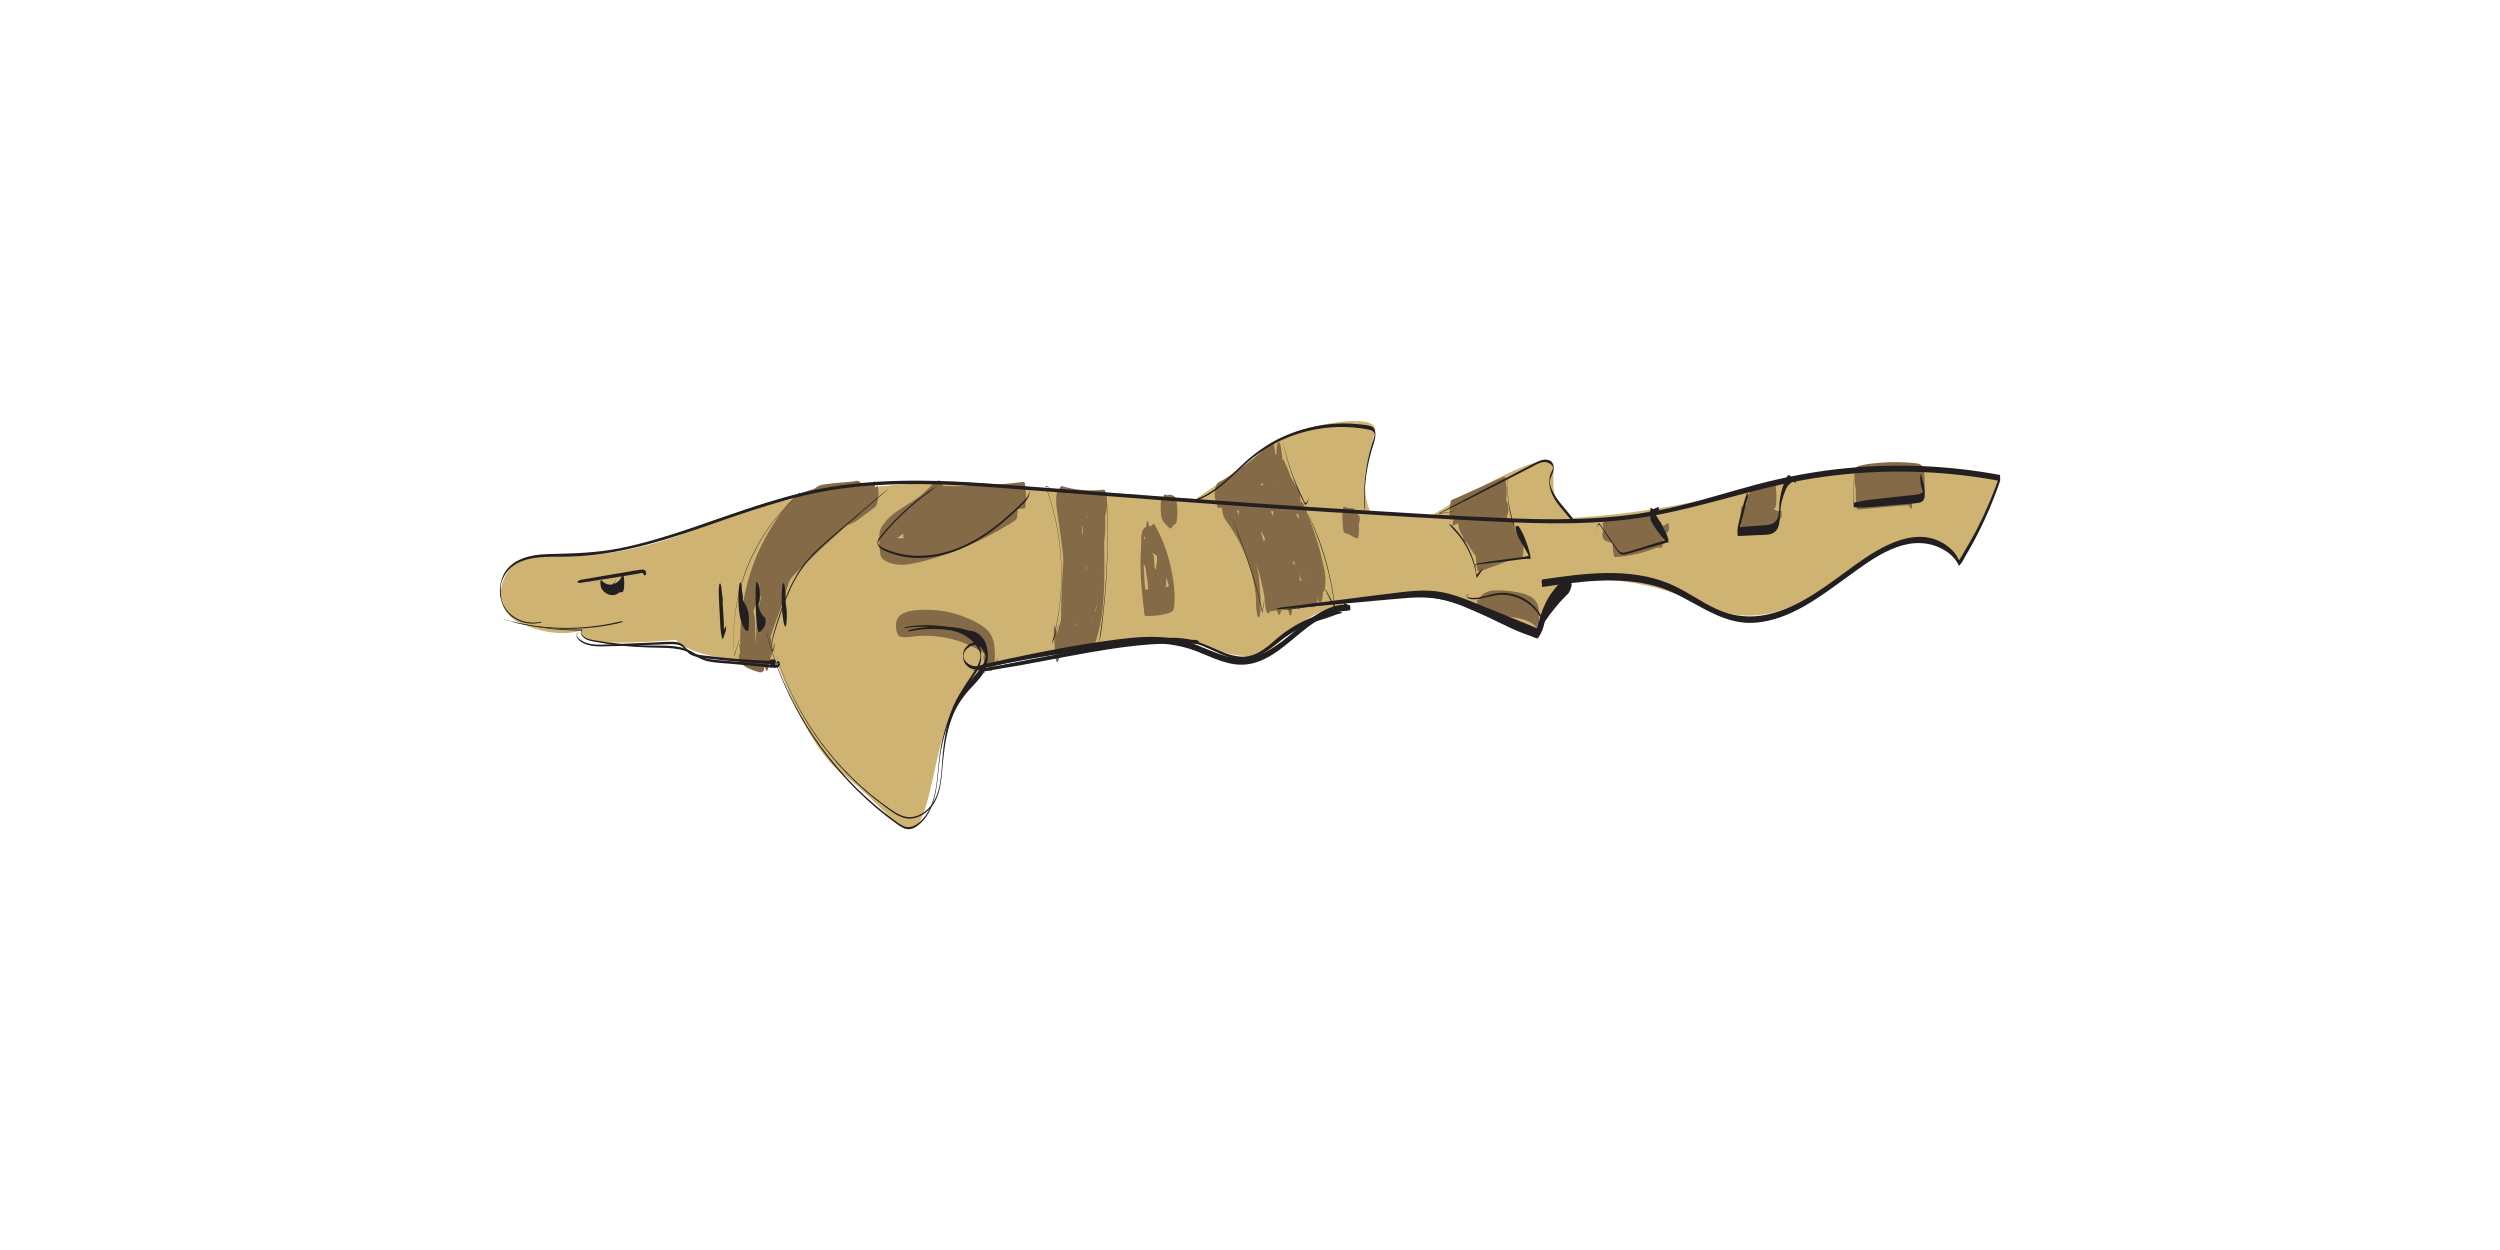 <?xml version="1.0" encoding="UTF-8"?><svg id="Layer_1" xmlns="http://www.w3.org/2000/svg" viewBox="0 0 1500 750"><defs><style>.cls-1{fill:#846a46;}.cls-2{fill:#ceb372;}.cls-3{fill:#231f20;}</style></defs><g><path class="cls-2" d="M587.71,402.57s92.01-30.41,138.7-13.68c46.69,16.73,33.62-14.98,79.95-26.49,46.33-11.5,63.28-2.44,63.28-2.44l52.01,21.53s13.84-29.33,20.98-31.97c7.15-2.64,39.93-4.63,77.8,12.88,37.86,17.51,61.28-.9,92.68-21.54,31.4-20.64,47.74-22.56,62.37-2.94,0,0,24.48-45.61,24.53-51.13,0,0-79.83-11.5-139.66,4.08-59.83,15.58-116.12,25.01-196.94,19.12-80.82-5.9-291.29-21.14-291.29-21.14,0,0-94.82,2.29-147.53,25.54-52.71,23.25-90.34,19.2-106.35,19.98s-27.75,30.07-5.3,39.88c22.45,9.81,36.35,3.77,36.35,3.77,0,0-5.04,4.89,9.23,6.89,14.27,2,47.07-1.04,47.07-1.04,0,0,5.04,9.62,43.28,12.78s138.85,5.92,138.85,5.92Z"/><path class="cls-2" d="M459.95,379.74s19.94,64.86,44.69,83.78c24.75,18.92,38.25,41.94,46.19,31.04,7.94-10.89,10.96-48.94,19.79-64.83,8.83-15.89,27.03-32.1,21.49-48.84-5.54-16.74-132.16-1.16-132.16-1.16Z"/><path class="cls-2" d="M698.49,312.54c2.49-3.09,47.52-30.66,59.82-43.4,12.3-12.75,69.76-23.79,66.73-10.45-3.03,13.34-11.89,35.39,0,53.85,11.89,18.46-126.55,0-126.55,0Z"/><path class="cls-2" d="M846.65,316.59c6.04-3,84.97-53.86,85.39-36.4,.43,17.46-3.08,17.13,16.82,38.53,19.9,21.4-102.21-2.13-102.21-2.13Z"/><path class="cls-1" d="M518.87,297.31c-2.12-1.98-1.13-4.72-3.45-3.88-.47,.17-1.05,.37-1.47,.65-.92,.6-1.73,1.52-2.55,2.24-1.82,1.59-3.64,3.18-5.42,4.81l.31-.29c-10.66,9.73-21.59,19.25-31.58,29.67-4.55,4.74-8.99,9.68-12.48,15.26s-5.78,12.13-6.96,18.78c-.78,4.35-1.21,8.75-1.51,13.15-.38,5.65-.65,11.35-.14,16.99,.04,.42,.15,2.74,.62,3.17s.57-.17,.69-.72c.61-2.99,.44-6.48,.09-9.5l-.23-2.04-.1,3.55,.21-.43c.33-.67,.18-1.81,.15-2.51,0-.18-.28-2.02-.34-1.98-.6,.49-.98,1.1-1.18,1.84-.25,.92-.2,2.02-.21,2.96-.02,1.88,.1,3.77,.3,5.65,.1,.91,.14,1.98,.51,2.83,.1,.22,.32,.95,.6,.33,.65-1.41,.61-3.24,.67-4.73,.05-1.21,.1-2.41,.16-3.62,.06-1.13,.12-2.26,.2-3.4,.02-.34,.11-2.33,.04-.65,.02-.6,.1-1.21,.16-1.8,.12-1.2,.26-2.39,.42-3.59,0-.04,.11-.78,.04-.27-.08,.56,.06-.37,.08-.49,.11-.67,.22-1.33,.35-1.99,.41-2.14,.91-4.27,1.6-6.35,2.91-8.77,8.55-16,14.78-22.68,3.86-4.13,7.9-8.09,11.98-11.99l-.3,.29c7.38-7,14.95-13.81,22.46-20.67l-.32,.29c2.2-2,4.34-4.07,6.51-6.12,1.11-1.05,2.03-2.21,2.87-3.49,.61-.93,1.07-2.12,1.3-3.2,.21-.97,.27-1.99,.41-2.98,.16-1.07,.43-1.95,.75-2.98,0-.03,.02-.12,0-.14h0Z"/><path class="cls-1" d="M478.58,338.04c-1.65,2.45-3.14,4.95-5,7.24-.78,.96-1.5,2.02-2.46,2.81-.45,.37-1.66,1.78-2.2,1.69l-.2,.24c-1.22,2.63-2.6,5.18-3.75,7.85s-2.23,5.48-3.18,8.3c-2.07,6.13-3.81,12.37-5.2,18.69l1.81,6.77c0-.25-.02-1.75-.01-.27s0-.01,0-.26c0-.58,.06-1.17,.04-1.75,.09,2.3,.01,.01,.04-.51,.02-.36,.05-.73,.07-1.09,.08-1.27-.13,1.24,0-.14s.27-2.61,.45-3.92c.04-.29,.08-.58,.12-.87,.14-.94,.04-.25,0-.05,.13-.79,.27-1.58,.42-2.37,.99-5.19,2.43-10.28,4.3-15.23,3.81-10.08,9.24-19.49,15.83-28.01,3.62-4.68,7.58-9.08,11.79-13.23l-.3,.29,.6-.59-.3,.29c6.26-6.11,13.06-11.64,20.23-16.65,.62-.43,.69-1.74,.77-2.34,.24-1.83,.26-3.77,.21-5.61s-.12-3.76-.48-5.6c-.05-.25-.49-2.54-.89-2.3-22.06,13.1-41.36,30.89-56.14,51.87-2.05,2.91-4.28,5.88-5.88,9.08-1.07,2.14-1.49,4.42-1.66,6.8-.24,3.3-.17,6.69,.19,9.98,.19,1.76,.44,3.52,1.17,5.15,.19,.37,.37,.37,.54-.01,4.87-16.8,13.31-32.5,24.57-45.88,3.18-3.78,6.6-7.36,10.2-10.74l-.31,.29,.6-.56-.31,.29,.61-.56-.31,.29c2.84-2.62,5.8-5.12,8.87-7.47,.67-.51,.76-1.58,.88-2.34,.28-1.82,.31-3.78,.25-5.61s-.13-3.77-.52-5.6c-.06-.26-.55-2.57-.99-2.3-15.98,10.05-29.06,24.56-37.39,41.5-2.35,4.78-4.3,9.75-5.87,14.84-.94,3.05-.72,6.62-.5,9.77,.11,1.57,.18,3.21,.6,4.72,.06,.19,.54,1.71,.84,.78,4.79-15.1,9.84-30.65,19.34-43.55,2.62-3.55,5.57-6.84,8.86-9.78l-.33,.29c.49-.43,.99-.86,1.49-1.28l-.72-15.56c-18.74,18.44-30.25,42.88-33.92,68.8-1.21,8.52-1.55,17.18-1.25,25.78,.07,2.08,.16,4.17,.56,6.21,.06,.29,.46,2.38,.94,1.4,3.05-6.33,5.14-13.12,6.22-20.07,.55-3.55,.51-7.28,.11-10.85l-.2-1.6c-.08-.7-.25-1.38-.51-2.03-.57-.49-.63,.18-.78,.82-2.12,8.92-2.72,18.05-2.65,27.19,.02,2.21,.08,4.68,.68,6.83,.34,1.22,.79,1.32,1.05-.03l3.14-16.79-1.74-8.91c-.28,9.12,.24,18.28,1.56,27.31,.03,.21,.36,3.02,1.11,2.01,3.5-4.69,5.32-10.26,5.96-16.05,.38-3.43,.3-6.99-.17-10.41-.08-.6-.16-2.4-.66-2.83-.6-.51-.67,.18-.86,.82-1.49,5.14-1.43,10.81-1.09,16.1,.28,4.41,1,8.83,2.94,12.84,.45,.93,.89-.77,.9-.82,.33-1.3,.66-2.61,1-3.91s.53-2.72,.99-3.95c.78-2.08,.52-4.78,.37-6.95-.08-1.11-.13-2.29-.44-3.36-.05-.16-.37-1.2-.61-.55-.27,.73-.88,1.45-1.29,2.13s-.86,1.42-1.29,2.13l.64-.02c-.35-.72-.64-1.4-.87-2.16-.06-.2-.43-1.67-.21-.62-.08-.39-.27-1.74-.05-.08-.06-.6-.06-.56,0,.1,.06,.59,.1,1.18,.11,1.78-.08,2.87-.09,3.64-.02,2.31l-.06,.76c.12-1.13-.18,.58,.06-.43,.13-.55,.26-1.1,.41-1.65l-1.69-12.41c-.03,.28-.06,.56-.1,.84-.05,.45-.08,.46,0,0-.12,.62-.24,1.24-.4,1.86-.26,1.03-.6,2.02-1,3.01-.91,2.22-2.11,4.3-3.54,6.23l1.11,2.01c-.05-.32-.1-.65-.14-.97,0-.02-.22-1.56-.09-.66,.11,.8-.03-.28-.05-.42-.05-.41-.09-.81-.14-1.22-.08-.73-.14-1.47-.21-2.2-.09-.99,.09,1.41,.04,.42-.02-.41-.06-.82-.08-1.23-.02-.33-.04-.65-.06-.98-.06-1.09,0,.3,.02,.63-.05-.73-.05-1.48-.06-2.21,0-.25,0-.49-.01-.74v1.12c0-.33,0-.66,0-.98,0-.82,.02-1.64,.05-2.46,.08-2.74-.05-5.63-.58-8.32-.19-.98-.78-2.65-1.17-.59l-3.14,16.79,1.73,6.81c.02,3.17-.08-.69,.03-.75-.17,.1-.07,1.76,0,.23,.02-.4,.04-.79,.06-1.19,.02-.3-.02-.67,.06-.95-.34,1.25-.03,.36,.01-.06,.07-.79,.15-1.58,.25-2.37,.05-.39,.1-.79,.15-1.18,.04-.28,.1-.69,.02-.17,.12-.79,.25-1.57,.39-2.35,.28-1.57,.62-3.12,.98-4.67l-1.38-13.66c-1,6.43-2.94,12.59-5.76,18.46l1.5,7.61c-.03-.81-.05-1.62-.06-2.43-.03-1.51,0,1.75,0,.69,0-.34,0-.67,0-1.01,0-.59,.14-3.45,0-.93,.04-.81,.06-1.62,.11-2.42,.04-.67,.1-1.35,.13-2.02-.07,1.78-.03,.36,0,0,.03-.4,.07-.81,.11-1.21,.14-1.48,.32-2.95,.52-4.42,.18-1.34-.16,.98,.05-.36,.06-.4,.12-.8,.19-1.2,.11-.67,.22-1.33,.34-1.99,.29-1.59,.6-3.18,.96-4.76,.67-3.02,1.48-6.01,2.42-8.96,3.66-11.57,9.09-22.6,16.07-32.53,3.96-5.63,8.42-10.89,13.32-15.71,.57-.56,.62-3.09,.66-3.66,.11-1.69,.1-3.37,.02-5.06-.07-1.51-.15-3.06-.46-4.54-.05-.22-.6-2.59-.94-2.3-12.84,10.71-20.04,26.02-25.49,41.49-1.56,4.44-3,8.92-4.43,13.41l.94,15.27c4.39-14.23,12.03-27.43,22.04-38.45,2.84-3.13,5.88-6.07,9.09-8.83l-.34,.29c3.76-3.21,7.74-6.14,11.92-8.78l-.39-15.85c-16.53,12.66-29.82,29.43-38.37,48.42-2.41,5.35-4.43,10.87-6.07,16.51h.54c-1.96-4.38-1.3,14.88,.26,10.59,.19-.53,.39-1.06,.63-1.57,.42-.9,.94-1.75,1.47-2.59,1.04-1.63,2.11-3.24,3.21-4.83,2.27-3.3,4.65-6.53,7.13-9.67,4.96-6.28,10.33-12.24,16.07-17.83l-.3,.29c10.31-10,21.75-18.79,34.1-26.12l-.39-15.85c-11.94,8.34-22.93,18.17-31.95,29.64-9.33,11.86-16.34,25.46-20.05,40.11-2.52,9.95-3.35,20.27-3.09,30.51,.06,2.21,.08,4.66,.71,6.8,.36,1.23,.82,1.29,1.1-.03,2.02-9.48,4.89-18.72,8.25-27.81,.91-2.45,1.79-4.92,2.79-7.34,.56-1.36,.84-2.82,1.25-4.24,.48-1.69,.97-3.37,1.47-5.05,1.62-5.4,4.1-10.47,6.83-15.39,.07-.13-.06-.55-.04-.59h0Z"/><path class="cls-1" d="M444.53,390.83l-1.28,2.55,.09,.77c.06,.47,.14,.94,.25,1.41,.13,.56,.31,1.09,.6,1.58,.51,.86,1.13,1.47,1.91,2.07,.71,.55,1.37,1.07,2.18,1.44,.77,.35,1.55,.69,2.33,1.02,1.46,.61,2.93,1.12,4.46,1.55,.8,.22,1.43,.32,2.24,.04,.42-.15,.78-.54,.99-.96,.32-.64,.31-1.6,.37-2.3,.06-.84,.09-1.68,.09-2.52,0-1.74-.05-3.48-.26-5.21-.04-.31-.17-2.38-.66-2.34-.44,.03-.4-.04-.71-.27-.07-.06-.2,1.61-.2,1.66,0,.67-.03,1.46,.22,2.09,.14,.34,.26,.68,.36,1.03l-.1-4.05-.04,.25,.61-.66c-.5-.88-1.1-1.39-1.98-1.86-.59-.31-1.33-.35-1.98-.48-1.22-.25-2.44-.48-3.65-.72s-2.4-.7-3.59-.7c-.55,0-1.21-.08-1.76,.01s-1.11,.53-1.46,.94l.88,5.81,.06-2.1s0-.04,0-.05h0Z"/><path class="cls-1" d="M476.13,303.74c.69-.62,.31-1.76-.16-2.4v1.15c.89,.69,.84,2.32,1.8,3.08,.4,.31,.65,.29,1.13,.31,1.08,.03,2.25-.2,3.33-.27,2-.13,4.23-.49,6.22-.29,1.16,.12,2.22,.81,3.39,.98,1.1,.16,2.29-.1,3.37-.23,2.17-.25,4.34-.46,6.52-.63,3.75-.29,7.56-.23,11.28-.83,.81-.13,1.59-.19,2.21-.73,.94-.83,1.6-2.06,2.17-3.16,1.13-2.17,2.57-4.15,3.51-6.44,.13-.32,.18-3.53-.15-3.44-.54,.14-1.16,.25-1.72,.21-.68-.05-1.57-.57-2.1-.98-.66-.51-1.23-1.19-2.02-1.5-.75-.29-1.67,.09-2.46,.21-3.66,.57-7.41,.63-11.09,1.02-2.18,.23-4.35,.5-6.51,.81-.98,.14-1.94,.27-2.88,.56-1.3,.4-2.18,1.36-3.32,2.01-.97,.54-2.28,.76-3.33,1.11-.95,.31-1.9,.63-2.85,.96-1.11,.38-2.21,.77-3.31,1.17-.67,.24-1.09,.32-1.58,.92-.94,1.16-.79,2.85-1.65,4-.1,.13-.13,1.07,.05,1.15,.54,.18,.59,.57,.15,1.17,0,.01,0,.08,0,.07h0Z"/><path class="cls-1" d="M514.32,299.61c-.36-.83-.88-.17-.91,.41-.05,.97,.28,1.92,1.47,1.7,.75-.14,1.51-.67,2.2-.97s1.47-.59,2.23-.83c1.69-.53,3.43-.84,5.18-1.1l-.33-.86,.52,3.7,.42-13.03c-2.96,1.9-5.78,4-8.63,6.05-1.39,1-2.99,1.92-4.21,3.12-1.44,1.41-2.85,2.85-4.23,4.33-2.77,2.98-5.59,5.86-8.53,8.68s-5.75,5.22-8.47,8c-.5,.52,.13,4.44,.19,4.41,3.11-1.34,6.04-3.11,9.08-4.6s5.99-2.7,9.1-3.89c1.53-.59,3.11-1.24,4.44-2.21,1.47-1.08,2.94-2.15,4.41-3.23l4.41-3.23c.82-.6,1.61-1.23,2.41-1.87,1.39-1.12,1.44-3.76,1.79-5.39s.26-3.36,.11-4.97c-.05-.6-.07-1.33-.28-1.89-.05-.13-.25-.84-.45-.39-.54,1.24-2.6,1.59-3.72,2.18s-2.25,1.28-3.31,2.03-1.99,1.48-2.92,2.3c-.25,.22-2.3,2.35-2.76,1.48l.09,1.01c.01-.23,.26-1.1,.68-.86,0,0,0-.07,0-.07h0Z"/><path class="cls-1" d="M567.59,294.07c-.53-.72-1.11-1.4-1.53-2.2-.47-.9-.69-2.36-1.42-3.07s-1.8-.59-2.63-.15c-1.77,.93-3.3,2.71-4.66,4.13-2.97,3.1-6.22,5.68-9.81,8.01-6.77,4.39-14.7,8.39-18.75,15.74-1.48,2.69-1.27,6.29-1.18,9.24,.06,2,.14,4.04,.47,6.01,.17,.98,.36,2.17,1.01,2.97,1.34,1.65,3.72,2.67,5.69,3.26,4.45,1.34,9.25,.85,13.73-.04,10.11-2.03,20.1-5.51,29.61-9.45,5.45-2.26,10.8-4.77,16.02-7.53,2.64-1.4,5.25-2.86,7.82-4.38s5.36-2.93,7.6-4.81c.62-.52,.68-1.6,.77-2.32,.24-1.81,.26-3.74,.21-5.57s-.12-3.73-.48-5.55c-.05-.24-.5-2.52-.89-2.28-.52,.33-1.21,.65-1.6,1.15-.62,.79-.54,1.96-1.72,2.19-1.04,.21-2.34,0-3.4,0-.46,0-.38,3.93,.1,4.27l3.23,2.22c.97,.67,1.4,2.07,1.83,3.14,.38,.95,1,1.66,1.63,2.46l-.07-15.44c-1.32,.62-2.54,1.58-3.78,2.35s-2.54,1.57-3.83,2.33c-2.44,1.44-4.92,2.83-7.43,4.17-5.21,2.77-10.55,5.3-16,7.57s-10.86,4.24-16.42,5.98-10.81,3.33-16.36,4.12-11.78,.64-16.12-3.16l.3,.28s-.57-.75-.47-.42l.46,2.83-.03-.41-.12,10.85c.35-1.57,1.9-3.27,2.92-4.47l-.25,.29c3.88-4.44,8.98-7.48,13.88-10.63,2.48-1.59,4.94-3.21,7.22-5.07s4.45-4.15,6.49-6.39l-.26,.28c1.26-1.36,2.68-2.53,3.99-3.84,.82-.82,1.54-1.82,1.91-2.91s.56-2.34,1.03-3.45c.33-.79,.81-1.51,1.26-2.24,0-.01,0-.06,0-.07h0Z"/><path class="cls-1" d="M545.13,319.31c-.47-1.68-.96-3.37-1.24-5.09,0-.05-.23-2.08-.71-2.13l-.44-.05c-.93-.1-1.28,13.5,.36,14.73,3.29,2.47,7.68,1.17,11.28,.08,4.13-1.25,8.21-2.64,12.24-4.18,8.07-3.09,15.89-6.87,23.43-11.09,.58-.32,.65-1.93,.69-2.34,.22-1.84,.23-3.77,.17-5.61s-.12-3.76-.45-5.6c-.08-.42-.23-2.27-.81-2.3-3.57-.19-6.97,.84-10.24,2.19-3.49,1.44-6.9,3.07-10.34,4.63l-21.22,9.58,.39,15.85,15.4-9.64c2.3-1.44,4.67-2.82,6.9-4.37,1.94-1.35,3.77-3.01,4.66-5.24,.44-1.1,.51-2.51,.57-3.66,.09-1.69,.08-3.37,0-5.06-.03-.64-.36-7.05-1.25-6.85-3.4,.79-6.88,.23-9.87-1.56l.39,15.85c16.58,.38,33.18-.44,49.65-2.46l-.39-15.85c-1.01,.25-1.46,.96-2.26,1.6-.52,.42-1.08,.78-1.69,1.08-.49,.24-.36,2.31-.37,2.67-.01,1.33-.04,2.79,.31,4.08,.41,1.54,.97,3.01,1.83,4.36,.37,.58,.79,1.21,1.29,1.69,.48,.46,.64,.53,1.27,.37,.55-.14,.67-2.19,.68-2.34,.21-1.84,.23-3.77,.17-5.61-.02-.68-.18-8.03-1.24-7.9-16.47,2.02-33.06,2.84-49.65,2.46-1.13-.03-.87,7.19-.85,7.95,.06,1.86,.12,3.76,.44,5.6,.12,.67,.15,1.92,.79,2.3,2.99,1.8,6.47,2.35,9.87,1.56l-.68-15.56c-.42,1.05-1.01,1.94-1.77,2.77l.28-.29c-1.44,1.48-3.18,2.58-4.93,3.67-2.22,1.39-4.44,2.78-6.66,4.17l-13.32,8.33c-.58,.36-.64,1.88-.69,2.34-.22,1.84-.23,3.77-.17,5.61s.12,3.76,.45,5.6c.05,.26,.4,2.49,.81,2.3l21.22-9.58c3.37-1.52,6.72-3.11,10.13-4.54s6.8-2.47,10.45-2.27l-.39-15.85c-7.56,4.23-15.39,7.88-23.43,11.1-4.03,1.61-8.1,3.1-12.23,4.43-3.74,1.21-7.41,1.99-11.26,.78l.36,14.73,.44-.05c.48-.06,.6-2.14,.61-2.16,.13-1.02,.31-2.03,.53-3.03,.14-.69,.29-1.38,.46-2.06,0-.02,0-.03,0-.05,0-.04,0-.08,0-.12h0Z"/><path class="cls-1" d="M635.22,306.27c2.42-1.95,3.2-4.04,2.34-6.27l-.51-1.77-1.03-3.54c-.25-.88-.7-.7-.95,.02-.45,1.31-.39,2.88-.36,4.24l.05-2.01-.1,1.84c-.07,1.67,.02,3.35,.2,5.01,.14,1.33,.4,2.6,.72,3.88,.35,1.42,.69,2.84,1.01,4.27,.62,2.77,1.19,5.56,1.7,8.35,.12,.64,.23,1.28,.34,1.92,.06,.35,.27,1.47,.02,.09,.06,.32,.1,.64,.16,.96,.23,1.43,.45,2.87,.65,4.3,.19,1.36,.36,2.72,.52,4.08,.08,.72,.17,1.44,.24,2.16,.03,.32,.06,.64,.1,.96l-.09-.92c.02,.24,.05,.48,.07,.72,.26,2.81,.48,5.62,.64,8.44,.02,.4,.05,.8,.07,1.21,.01,.2,.06,1.25,.02,.4s0,.2,.01,.4c.02,.4,.03,.81,.04,1.21,.05,1.41,.08,2.82,.1,4.23,0,.3,0,.59,0,.89-.04-2.28,0-1.27,0-.76,0,.6,0,1.19-.01,1.79,0,.37-.01,.74-.02,1.12-.02,.95,.07-1.5,.02-.55-.04,.75-.07,1.49-.12,2.23-.04,.67-.09,1.34-.14,2.01-.02,.29-.07,.6-.08,.89,0-.18,.14-1.38,.02-.27-.15,1.33-.3,2.66-.5,3.98-.04,.29-.09,.59-.14,.88,.15-.99-.08,.44-.09,.51-.14,.73-.28,1.45-.44,2.18-.31,1.44-.68,2.87-1.09,4.29-.79,2.71-1.82,5.33-3.03,7.88-.5,1.05-.59,2.53-.66,3.65-.1,1.68-.1,3.36-.02,5.04,.03,.64,.43,7.09,1.39,6.81,5.3-1.51,10.74-2.46,16.24-2.85,.69-.05,.68-2.67,.71-3.13,.17-2.29,.16-4.6,.01-6.89-.13-2.06,0,3.91,.03,1.85,0-.03-.06,1.53-.01,.72,.04-.72-.05,.41-.04,.43-.12-.32,.1-1.06,.14-1.4,.06-.52,.14-1.03,.22-1.55,.32-1.94,.72-3.87,1.14-5.79,.91-4.21,1.74-8.4,2.33-12.67,1.36-9.91,1.52-20.07,.81-30.05-.02-.24-.03-.48-.05-.71-.01-.15-.24-3.09-.13-1.65,.13,1.61-.12-1.47-.11-1.42-.03-.32-.05-.63-.08-.95-.1-1.11-.21-2.21-.34-3.32-.32-2.74-.72-5.47-1.22-8.18-.09-.51-.27-2.4-1.05-2.15s-.74,3.32-.77,3.79c-.39,4.96-.67,9.93-1.03,14.89-.17,2.4-.36,4.8-.57,7.2-.05,.64-.11,1.28-.17,1.92-.03,.32-.06,.64-.09,.96,.08-.8,.08-.86,.01-.17-.12,1.2-.24,2.39-.37,3.59-.52,4.86-1.16,9.7-1.94,14.52-.09,.57-.1,.63-.03,.18-.05,.32-.11,.63-.16,.95-.11,.63-.22,1.26-.34,1.89-.2,1.1-.42,2.2-.64,3.3-.51,2.51-1.08,5.01-1.7,7.5l1.94,8.88c.05-2.47,.13-4.95,.22-7.42,.05-1.47-.06,1.51,0-.09,.03-.66,.05-1.32,.08-1.98,.05-1.15,.11-2.31,.17-3.46,.24-4.7,.55-9.39,.93-14.08,.1-1.23,.2-2.47,.31-3.7,.04-.49,.09-.99,.13-1.48,.06-.7,.06-.66-.01,.13,.03-.33,.06-.66,.09-.99,.22-2.3,.46-4.6,.71-6.89,.52-4.76,1.1-9.51,1.79-14.24,.49-3.38,.33-7.02-.16-10.38-.13-.91-.86-4.76-1.65-2-5.11,17.87-8.29,36.26-9.93,54.76l2.51,3.93c-.08-2.17-.12-4.34-.15-6.51,0-.62,0-.32,0,.9,0-.32,0-.64,0-.96,0-.48,0-.96,.01-1.45,.01-1.13,.03-2.25,.07-3.38,.03-.96,.08-1.93,.1-2.89-.05,2.11,0,.18,.02-.28,.03-.56,.06-1.12,.1-1.69,.13-2.09,.29-4.17,.48-6.25,.04-.48,.07-.97,.14-1.44-.23,1.56,.03-.22,.06-.55,.12-1.04,.24-2.08,.37-3.11,.26-2.07,.56-4.14,.88-6.21,.7-4.45,1.27-7.39,2.32-12.02l-1.89-12.39c-2.8,18.3-5.61,36.6-8.41,54.9-.52,3.38-.37,7.03,.15,10.4,.1,.63,.22,2.38,.76,2.82,.61,.49,.87-.12,1-.82,3.55-18.15,5.09-36.56,4.83-55.05-.07-5.33-.32-10.66-.71-15.97-.11-1.49-.1-3.78-.91-5.11-.53-.87-.96-.71-1.2,.43-4.06,19.26-5.27,38.92-5.55,58.56-.07,5.27-.09,10.53-.09,15.8l2.67,2.04c0,2.48,0,.47,.01-.08,.01-1.11,.02-2.22-.01-3.33-.03-.97-.06-1.94-.08-2.92,0-.65,.02-1.3-.02-1.94v.57c.02-.35,.02-.69,.03-1.04,.02-.93,.07-2.12,.1-2.78,.02-.45,.05-.91,.06-1.36-.11,1.16-.11,1.16,.01,0,.05-.51,.09-1.02,.14-1.53,.1-1.03,.21-2.05,.33-3.07,.27-2.32,.56-4.67,1.02-6.96,.27-1.36,.26-2.8,.08-4.18-.04-.31-.49-2.29-.73-1.08-.89,4.46-1.71,8.91-2.4,13.41-.15,.99-.29,1.99-.41,2.98-.19,1.64-.16,1.57,.08-.21-.1,.44-.18,.88-.23,1.33-.06,.43-.11,.86-.16,1.3-.41,3.66-.52,7.27-.51,10.95,0,1.8,.14,3.83,.53,5.59,.1,.47,.28,2.01,.82,2.16s.66-.33,.83-.96c.4-1.52,.5-3.2,.5-4.75,0-8.92,.07-17.83,.41-26.74,.04-1.05,.09-2.11,.13-3.16,.03-.82-.03,.7-.03,.68,0-.32,.03-.65,.05-.97,.03-.57,.06-1.13,.09-1.7,.13-2.26,.28-4.52,.45-6.78s.35-4.35,.57-6.52c.06-.56,.12-1.13,.17-1.69,.07-.71-.04,.35-.05,.4,.01-.24,.05-.48,.08-.72,.14-1.2,.28-2.41,.44-3.61,.31-2.4,.67-4.8,1.06-7.19,.21-1.28,.43-2.55,.67-3.82,.04-.24,.09-.48,.13-.72,.02-.08,.19-.98,.11-.57-.1,.52,.09-.46,.12-.57,.08-.4,.16-.79,.25-1.19l-2.11-4.69c.1,1.3,.19,2.59,.26,3.89,.04,.65,.07,1.3,.11,1.95,.04,.86,.03,.65-.03-.64,.01,.32,.03,.65,.04,.97,.1,2.43,.16,4.87,.18,7.31,0,.32,0,.65,0,.97,0-1.29,0-1.51,0-.64,0,.65,0,1.3-.01,1.95-.01,1.14-.03,2.27-.06,3.41-.03,1.3-.08,2.6-.13,3.9-.04,.79-.03,.65,.02-.43-.02,.32-.03,.65-.05,.97-.03,.57-.06,1.14-.1,1.7-.15,2.51-.35,5.02-.58,7.53-.06,.65-.13,1.29-.19,1.94-.13,1.32,.13-1.11-.04,.33-.15,1.29-.3,2.58-.46,3.87-.31,2.42-.65,4.83-1.04,7.23-.2,1.28-.42,2.56-.65,3.84-.11,.64-.23,1.28-.35,1.92-.06,.32-.12,.64-.18,.96,.09-.45,.07-.38-.04,.19l1.91,12.39c2.79-18.3,5.59-36.6,8.38-54.9,.52-3.38,.36-7.03-.15-10.39-.1-.63-.21-2.38-.75-2.82-.61-.49-.83,.13-.99,.82-4.41,19.5-6.1,39.57-5.33,59.54,.06,1.6,.15,3.2,.4,4.79,.1,.63,.2,2.37,.74,2.82,.35,.29,.36,.29,.69-.02,.59-.54,.63-3.1,.68-3.65,.1-1.12,.18-2.24,.31-3.35-.18,1.51,0,.04,.03-.31,.07-.64,.14-1.27,.21-1.91,.23-2.07,.49-4.14,.77-6.2,.58-4.28,1.26-8.56,2.04-12.81-.16,.85,.09-.48,.12-.65,.12-.63,.24-1.26,.37-1.89,.19-.94,.38-1.88,.57-2.83,.46-2.2,.94-4.39,1.45-6.57,.98-4.21,2.06-8.4,3.21-12.56l-1.8-12.38c-2.68,20.31-4.34,40.7-4.76,61.19-.06,2.74,.04,5.61,.62,8.3,.08,.35,.2,1.35,.59,1.54,.48,.23,.61-.51,.72-.96,2.52-10.12,4.15-20.46,5.29-30.82,1.15-10.49,1.99-21.06,2.46-31.6l-1.82,1.64c.25,1.25,.49,2.5,.7,3.76,.11,.63,.2,1.26,.3,1.89,.05,.31,.1,.63,.14,.94,.07,.53,.09,.63,.04,.3,.08,.63,.15,1.26,.22,1.9,.03,.32,.07,.63,.1,.95,.07,.79,.05,.63-.04-.46,.21,.2,.11,1.59,.12,1.9,.02,.32,.03,.63,.05,.95-.05-1.3-.06-1.53-.03-.67,.02,.64,.03,1.27,.05,1.91,.01,.86,0,.64,0-.67,0,.32,0,.64,0,.95,0,.48-.01,.95-.02,1.43-.02,.79-.01,.64,.02-.46-.01,.32-.02,.64-.04,.95-.03,.64-.06,1.27-.1,1.9-.02,.32-.04,.63-.06,.95,.06-.81,.07-.87,.01-.18-.11,1.27-.23,2.53-.38,3.8-.07,.63-.15,1.26-.24,1.89,.12-.82-.15,.96-.18,1.12-.2,1.26-.42,2.51-.67,3.76-.46,2.32-.99,4.62-1.47,6.93-1.37,6.56-1.95,13.17-1.71,19.87l.81-7.92c-5.5,.38-10.93,1.34-16.24,2.85l.71,15.5c2.49-5.18,4.14-10.74,5.15-16.39,.62-3.43,1.04-6.88,1.35-10.35,.11-1.26,.2-2.53,.27-3.79,.04-.67,.07-1.34,.09-2.01,.03-.77,.07-1.56,.09-2.34,.03-.78,.02-.6-.03,.55l.08-1.89c.47-13.29-.37-26.68-2.3-39.84-1.05-7.18-2.46-14.31-4.24-21.35-.05-.21-.42-2.25-1.1-2.23s-.96,2.07-.99,2.28c-.55,3.42-.59,7.5,.27,10.89h0Z"/><path class="cls-1" d="M637.58,297.49c.61,1.62-.21-.55-.35-.83-.48-.98-1.12-1.69-1.86-2.49-.79-.86-1.01,3.03-1.02,3.28-.04,1.8-.12,4.06,.76,5.71,.28,.52,.56,1.05,.84,1.57,.24,.67,.52,1.32,.84,1.95,.4,.42,1.18,.52,1.71,.68,1.03,.31,2.08,.6,3.13,.86,2.32,.57,4.68,1,7.05,1.3,4.67,.58,9.38,.55,14.05,0l-.39-15.78c-5.21,3.52-7.9,9.22-9.54,15.12-1.82,6.52-2.12,13.48-4.83,19.73l1.32,14.4c1.96-6.81,2.78-13.91,2.91-20.97,.14-8.01-.45-16.19-2.34-23.99,0,0-.69-3.31-1.35-2-3.01,6.01-4.55,12.51-5.15,19.18-.76,8.54-.17,17.31,2.01,25.6,.12,.46,.41,1.18,.92,.92s.71-1.88,.75-2.19c1.73-12.6,1.39-25.77-1.34-38.2-.06-.28-.36-2.2-1.03-2.29s-.9,2.2-.92,2.34c-1.37,11.45-.62,24.25,5.28,34.45,1.39,2.4,5.71,8.8,8.64,4.46,1.19-1.76,1.37-4.36,1.75-6.39,.54-2.89,.98-5.76,1.26-8.68,.39-4.09,.41-8.25,.11-12.34-.27-3.77-.77-7.62-2.11-11.17-.23-.6-.4-1.35-.99-.77-.68,.65-.6,2.9-.67,3.65-1.68,19.56-2.36,39.15-2.37,58.78l2.04-.05c-.01-.22-.02-.45-.04-.67-.07-.88,.05,1.09,.03,.98-.06-.44-.01-.9-.04-1.35,.12,2.49,0,.69,.02,.08,0-.22,.02-.45,.01-.67,0,.32-.06,1.53-.01,.55,.02-.45,.05-.9,.07-1.34,.07-1.19-.1,1.01,.01-.19,.1-1.05,.2-2.09,.33-3.13,.05-.45,.11-.89,.17-1.34,.03-.25,.19-1.32,.07-.55,.16-1.04,.32-2.09,.5-3.13,.33-1.94,.69-3.87,1.07-5.8,1.6-8.28,3.31-16.5,3.97-24.92,.5-6.45,.35-12.95-.27-19.39-.04-.46-.21-3.55-.96-3.76-.78-.21-.89,1.68-.94,2.2-1.1,11.46-1.03,22.91-.79,34.41,.05,2.42,.09,4.85,.11,7.27,.02,1.59,0-1.66,0-.57,0,.29,0,.58,0,.88,0,.58,0,1.17,0,1.75-.01,1.24-.04,2.47-.07,3.71,0,.28-.04,.59-.03,.87-.06-1.88,.04-1.06,.02-.59-.03,.58-.05,1.16-.09,1.73s-.07,1.15-.11,1.73c-.02,.29-.04,.57-.06,.86,0,.05-.12,1.43-.04,.54-.23,2.43-.53,4.85-.97,7.24-.97,5.23-2.51,10.26-4.74,15.1l1.26,3.61c-.1-1.07-.2-2.13-.29-3.2-.04-.49-.08-.99-.12-1.48-.04-.55-.03-.33,.05,.66-.03-.33-.05-.66-.07-.99-.15-1.97-.28-3.95-.39-5.92-.06-.99-.11-1.98-.15-2.96-.02-.33-.03-.66-.04-.99l.05,1.12c-.03-.58-.04-1.15-.06-1.73-.07-2.06-.12-4.12-.15-6.18,0-.49-.01-.99-.02-1.48-.02-1.79,0,1.92,0,.13,0-.99,0-1.98,0-2.97,.01-2.14,.05-4.29,.11-6.43,.01-.47-.03-2.06,0-.08,0-.49,.03-.99,.05-1.48,.04-.99,.08-1.98,.12-2.97,.1-2.14,.26-4.28,.44-6.42l-2.26-6.05c-.1,4.48,.08,8.98,.11,13.47,0,.47,0,2.3,0-.13,0,.49,0,.99,0,1.48,0,.99,0,1.98,0,2.96,0,1.98-.02,3.95-.04,5.93s-.06,3.95-.11,5.92c-.02,.99-.06,1.97-.09,2.96-.04,1.17,.03-.71-.02,.57-.02,.49-.04,.99-.06,1.48-.09,1.89-.19,3.78-.31,5.66-.06,.98-.12,1.97-.18,2.95-.04,.66-.09,1.31-.14,1.97-.03,.45-.02,.33,.03-.38-.03,.33-.06,.66-.09,.98l1.71,1.56c-.07-.55-.12-1.11-.19-1.66-.05-.55-.03-.32,.05,.7-.02-.24-.03-.48-.04-.72-.05-.87-.04-4.27-.11-1.56,.01-.45-.09-1.92-.01,.09-.06-1.63-.02,1.45,0-.32,.01-.61,.01-.7,0-.29l.02-.57c.02-.46,.04-.92,.08-1.38,.03-.41,.07-.81,.11-1.22,.07-.88,.09-1.09,.05-.64,.31-1.62,.22-3.38,.05-5.01-.04-.37-.42-2.69-.69-1.3l-.09,.47,.23-.51c-.6,.54-.71,1.86-.88,2.64-.26,1.23-.44,2.48-.55,3.73-.47,5.18-.31,10.43,.34,15.59,.05,.41,.17,3.58,.87,3.76,.15,.23,.29,.18,.42-.15,.23-.66,.37-1.35,.42-2.05,.92-9.61,1.43-19.23,1.56-28.88s.22-18.8-.2-28.16c-.05-1.16-.18-2.35-.38-3.49-.08-.43-.23-2.03-.72-2.16-.4-.11-.4,.1-.58,.56-.38,.94-.43,2.31-.47,3.25-.93,19.83-.8,39.62,1.09,59.39,.1,1.04,.16,2.27,.57,3.23,.11,.25,.36,1.08,.68,.38,4.68-10.14,6.47-21.29,7.22-32.35s.54-22.6,.36-33.88c-.01-.74-.02-1.47-.03-2.21,0-.29,0-.59,0-.88,0-.29,0-.59,0-.88v1.22c-.07-1.46,.01-2.94,.04-4.4,.01-.73,.03-1.46,.06-2.19,0-.29,0-.59,.03-.88l-.04,1.02c.01-.29,.03-.58,.04-.87,.07-1.45,.17-2.9,.29-4.35l-2.05,.05c.03,.22,.05,.45,.07,.67,.08,.64-.01-.28-.03-.32,.06,.19,.03,.47,.04,.67,.07,.88-.06-1.09-.04-.98,.07,.33,.11,1.01,.03,1.34-.03,.1,.01-1.87,0-.99,0,.3,0,.6,0,.89,0,.22-.02,.45-.01,.67,0,.05,.07-1.58,.03-.78-.02,.45-.04,.89-.07,1.34-.03,.49-.16,1.08-.11,1.56,0-.02,.12-1.19,.04-.49-.03,.3-.06,.6-.09,.89-.2,1.86-.45,3.72-.74,5.58,.12-.78-.05,.29-.09,.54-.08,.45-.15,.89-.23,1.34-.17,.97-.33,1.93-.51,2.9-1.41,7.77-3.16,15.47-3.94,23.34-.62,6.28-.73,12.61-.32,18.91,.03,.52,.17,5.8,1.16,5.78s.88-5.38,.88-5.83c0-4.79,.09-9.58,.22-14.37,.03-1.16,.06-2.31,.1-3.47s.29-2.39,.12-3.47c-.03,1.07-.03,1.2,0,.41l.03-.5c.04-.66,.07-1.32,.11-1.98,.07-1.16,.12-2.31,.17-3.47,.42-9.4,1.04-18.8,1.85-28.18l-1.66,2.88c.16,.42,.31,.84,.44,1.26,.05,.16,.4,1.57,.31,1.09-.15-.76,.18,1.6,.06,.32-.07-.51-.08-.48,0,.08-.09-1.08-.12-1.34-.08-.78,.04,.62,.03,.29-.04-.99,.02,.85,.02,.59,0-.77-.02,1.41,.13-1.62,.01-.1-.04,.45-.03,.91-.1,1.35l.07-.7c-.03,.3-.07,.6-.11,.9-.12,.9-.25,1.8-.4,2.7,0,.06-.27,1.51-.09,.55-.08,.45-.17,.89-.26,1.33-.33,1.7-.29,2.97-1.52,4.08l.35-.29c-1.2,.82-2.41,.49-3.55-.27l.38,.27c-1.61-1.2-2.7-2.95-3.7-4.66s-1.82-3.45-2.48-5.39c-.16-.46-.3-.91-.44-1.38-.08-.26-.15-.53-.23-.79,.14,.56,.14,.57,0,.03-.12-.54-.23-1.08-.34-1.62-.25-1.24,.17,1.35-.03-.24-.23-1.76,.11,1.45,0,.04-.05-.84-.04-.55,.03,.86-.01-.27-.02-.55-.02-.83,0,1.41,0,1.7,0,.86,.03-.77,.01-.55-.04,.65,.06-.35,.23-2.31,.01-.45l-1.95,.05c.22,1.01,.43,2.02,.62,3.04,.03,.18,.29,1.75,.15,.85s.09,.68,.12,.86c.08,.55,.14,1.11,.21,1.66,.18,1.44-.11-1.55,0,.02,.04,.48,.08,.95,.11,1.43,.04,.57,.06,2.19,0-.19,.02,.95,.05,1.91,.07,2.86-.06-2.44,0-.69-.02-.19,0,.35-.07,1.46-.01,.49-.05,.95-.14,1.9-.22,2.86-.07,.69-.06,.63,.03-.18-.03,.24-.06,.47-.09,.71-.07,.55-.15,1.1-.23,1.66l1.67-1.28c.27,1.05-.14-.7-.18-.88-.12-.55-.29-1.14-.32-1.7,.12,1.78,0-.18-.05-.55-.08-.77-.07-.57,.06,.59-.02-.29-.05-.58-.07-.86-.05-.84-.04-.58,.03,.8-.01-.29-.02-.58-.02-.87,0-.84,0-.58,0,.8,0-.29,.01-.58,.02-.87,.03-.77,.02-.58-.03,.59,.02-.29,.04-.58,.06-.86,.02-.29,.05-.58,.08-.86-.09,.81-.11,.99-.05,.53,.08-.5,.14-1,.22-1.5,.03-.19,.38-1.94,.15-.89,.25-1.13,.53-2.25,.86-3.35,.63-2.08,1.43-4.08,2.39-6.03l-1.05-.77c.28,1.09,.51,2.2,.71,3.31,.11,.61,.22,1.22,.31,1.83-.23-1.68,.02,.39,.06,.71,.08,.78,.06,.62-.04-.5,.03,.31,.05,.62,.07,.93,.04,.61-.09,2.1,0-.24-.02,.6,0,1.26,.04,1.86-.19-2.55-.02-.38-.03,.22-.03,.78-.02,.62,.02-.5-.02,.31-.03,.62-.05,.93-.02,.31-.04,.62-.07,.93-.06,.69-.05,.62,.03-.22,.09,.23-.13,1.14-.16,1.38-.08,.61-.16,1.23-.26,1.84-.05,.31-.1,.61-.15,.92,.09-.48,.08-.44-.03,.13-.12,.61-.25,1.21-.38,1.82-.27,1.21-.59,2.4-.93,3.59-.87,3.04-.55,6.78-.27,9.87,.11,1.24,.21,2.58,.6,3.76,.09,.27,.59,1.68,.98,.77,2.73-6.3,3.41-13.06,5.02-19.67,1.27-5.22,3.45-10.41,7.83-14.01l-.36,.29c.4-.31,.81-.61,1.23-.89,2.09-1.41,1.38-15.98-.39-15.78-8.52,1-17.33,.33-25.55-2.19l-.37,.28c-.4,.97-.92,1.58-1.54,2.35l1.06,7.76c.15-1.08,.92-2.05,1.63-2.84,.27-.3,.13-1.26,0-1.6h0Z"/><path class="cls-1" d="M660.17,340.58c-1.74,5.07-3.37,10.2-5.47,15.14-2.27,5.34-4.85,10.53-7.84,15.51l1.34,7.52c0,1.29,0,1.51,0,.66,0-.78,0-.63-.02,.45-.08-.14,.1-2.54,.01-.77,.05-1.1,.18-2.2,.32-3.29-.1,.81,.14-.95,.17-1.11,.1-.62,.2-1.25,.31-1.87,.19-1.09,.41-2.18,.64-3.26,.97-4.55,2.25-9.01,3.51-13.48,.86-3.04,.63-6.55,.43-9.67-.1-1.55-.16-3.17-.55-4.68-.06-.22-.42-1.64-.75-.77-3.66,9.55-7.36,19.08-11.06,28.61l.88,15.18c6.65-21.41,9.99-43.9,10.37-66.3,.07-4.27,0-8.71-.88-12.9-.57-2.73-1.41-5.15-3.65-6.91-.28-.22-.7,1.56-.73,1.72-.25,1.36-.33,2.75-.36,4.13-.27,12.39-.44,24.79-.17,37.19,.04,1.6,.15,3.21,.39,4.8,.09,.63,.19,2.38,.73,2.82,.34,.29,.34,.29,.67-.02,.58-.53,.62-3.12,.67-3.66,1.34-16.23,.03-33.33-6.6-48.4-.19-.44-.35-1.21-.91-.92-.52,.27-.7,1.89-.75,2.2-.46,3.18-.3,6.43,.02,9.61-.21-2.08-.02-.14,.02,.31,.05,.57,.1,1.14,.15,1.71,.08,.98,.15,1.96,.22,2.94,.08,1.14,.1,2.29,.2,3.43-.21-2.41-.03-.64-.01-.14,.02,.57,.04,1.14,.06,1.72,.03,1.06,.06,2.13,.08,3.19,0,.49,.01,.98,.02,1.47,0,.26,0,2.38,0,.91s0,.65-.01,.91c0,.49-.01,.98-.02,1.47-.02,1.15-.05,2.29-.09,3.44-.07,2.01,.02,4.11,.29,6.1,.08,.57,.3,3.12,.94,3.62s.88-.13,1.08-.83c.44-1.53,.47-3.18,.54-4.75,.63-13.75-1.73-28.01-8.94-39.9-.8-1.32-1.46,2.77-1.48,2.88-.34,2.87-.34,5.94,.1,8.81,.86,5.62,1.71,11.24,2.46,16.87,.37,2.75,.71,5.51,1.01,8.27,.03,.31,.07,.61,.1,.92,.02,.17,.16,1.71,.05,.44s.03,.27,.04,.44c.03,.31,.06,.61,.09,.92,.14,1.46,.28,2.91,.4,4.37,.11,1.3,.22,2.6,.31,3.91,.05,.69,.09,1.38,.13,2.07,.04,.6,.1,3.61,.06,.88,.02,1.3,.11,2.6,.14,3.89,.02,.69,.02,1.37,.03,2.06,0,.5-.03,1.53,0-.74,0,.46,0,.91,0,1.37-.01,1.37-.05,2.73-.1,4.1-.01,.43-.09,1.38,.03-.53-.02,.3-.03,.61-.05,.91-.04,.76-.09,1.51-.14,2.27s-.11,1.51-.18,2.26c-.02,.27-.11,.64-.08,.9-.02-.17,.15-1.39,.02-.26-.16,1.42-.33,2.85-.54,4.26-.12,.82-.26,1.64-.39,2.46-.02,.15-.16,.92-.01,.09-.08,.45-.17,.89-.25,1.33-.29,1.48-.61,2.96-.96,4.42-.8,3.3-1.84,6.52-2.8,9.77l1.45,1.17c-.46-2.82-1.16-5.57-1.83-8.35-.22-.9-.5-.25-.6,.31-.24,1.3-.18,2.7-.1,4.01,.27,4.48,.5,8.96,.92,13.43,.1,1,.19,2.24,.64,3.15,.11,.22,.46,1.11,.77,.37,2.46-5.77,3.73-12.16,4.79-18.32,1.16-6.74,1.7-13.58,1.97-20.41,.52-13.61-.43-27.24-2.11-40.75-.85-6.79-1.87-13.55-2.9-20.31l-1.38,11.68c2.45,4.05,4.22,8.33,5.52,12.87-.13-.47-.09-.37,0,.04,.07,.28,.14,.57,.2,.85,.13,.57,.25,1.14,.37,1.72,.06,.29,.11,.58,.16,.86,.15,.82-.09,.04-.05-.3-.07,.51,.17,1.23,.24,1.74,.13,.98,0-.29-.05-.58,.05,.29,.05,.59,.08,.87,.03,.36,.05,.73,.07,1.09,.07,1.01-.05-1.8-.04-.79,0,.29,0,.59,.02,.88,.04,1.01,.03-1.8,0-.79-.02,.66-.03,1.32-.06,1.97l2.86,4.15c.34-11.21-.13-22.41-1.28-33.56l-1.64,10.89c1.19,2.7,2.25,5.45,3.13,8.26,.43,1.37,.8,2.75,1.15,4.14s-.09-.5,.07,.31c.07,.37,.16,.74,.24,1.11,.15,.74,.29,1.48,.42,2.22,.05,.3,.1,.6,.15,.89,.25,1.48-.11-.9,0-.03,.1,.75,.2,1.49,.28,2.25,.06,.54-.09,1.52-.02-.31-.01,.37,.06,.76,.09,1.13s.05,.75,.07,1.13c.07,1.11,.01-.5-.03-.75,.12,.7,.08,1.56,.05,2.26,.02-.57,0-1.84-.01-.52,0,.38-.02,.75-.02,1.13-.02,.98,0-.22,.03-.54-.03,.37-.04,.75-.06,1.13s-.05,.75-.08,1.13-.2,1.79-.02,.19l2.3,7.66c.02-3.42,.06-6.84,.05-10.26,0-.74,0-1.48,0-2.22,0-.33,0-.66,0-.99,0-1.73,0,1.4,0,.38,0-1.48,0-2.96,0-4.45,.02-5.85,.07-11.69,.17-17.54l-1.09,5.85,.27,.22-.35-.27c.6,.53,1.11,1.12,1.51,1.82,.11,.2,.21,.4,.31,.6-.03-.07-.13-.36,0,0,.06,.16,.11,.33,.16,.5,.36,1.06-.08-.67,0-.03,.03,.17,.05,.36,.09,.53-.12-.53-.17-1.13-.2-1.69,.01,.21-.08-2.06-.06-1.2,.03,.96,.01-1.98,0-1.03-.02,1.13-.04,2.26-.07,3.39,0,.28-.07,2.16-.03,.96s-.03,.73-.04,.96c-.05,1.11-.11,2.22-.18,3.34s-.15,2.22-.23,3.33c-.04,.56-.09,1.11-.13,1.67-.07,.9,.1-1.07,.01-.18-.03,.32-.06,.63-.09,.95-.22,2.3-.47,4.59-.76,6.88-.14,1.11-.29,2.21-.45,3.31-.08,.55-.16,1.1-.24,1.65-.04,.24-.07,.47-.11,.71,.12-.77-.04,.27-.07,.41-.72,4.48-1.58,8.93-2.57,13.36-1.12,5.01-2.44,9.97-3.89,14.89-.89,3.03-.63,6.59-.43,9.71,.1,1.56,.16,3.18,.55,4.7,.06,.22,.42,1.64,.75,.78,3.67-9.56,7.34-19.12,11.06-28.66l-.88-15.13c-1.57,5.45-3.11,10.93-4.2,16.5-1.38,7.04-1.84,14.19-1.68,21.36,.05,2.05,.15,4.12,.51,6.14,.06,.34,.31,2.25,.83,1.38,6.33-10.6,11.02-22.17,13.28-34.32,.47-2.51,.28-5.28,.1-7.81-.07-.99-.13-2.02-.36-2.98-.04-.16-.32-1.31-.56-.62h0Z"/><path class="cls-1" d="M743.06,307.82c-.44-1.36-1.17-2.57-2.2-3.55-.43-.41-.89-.77-1.39-1.09-.3-.19-.6-.36-.92-.51-2.54-1.23-.87,.49-3.34-5.52-1.12-2.73-1.84,1.81-1.91,2.59-.28,3.17-.23,6.64,.76,9.69,.7,2.15,2.31,3.91,3.57,5.77,1.12,1.64,2.18,3.32,3.19,5.03,2.03,3.42,3.86,6.95,5.45,10.59,3.12,7.13,5.34,14.53,6.65,22.2,.06,.35,.11,1.16-.05-.35,.03,.28,.08,.56,.12,.84,.08,.56,.15,1.12,.22,1.67s.13,1.12,.19,1.68c.03,.23,.1,1.01,0-.11-.12-1.3,0,.14,.02,.32,.05,.56,.09,1.12,.13,1.68,.02,.36,.11,2.1,.04,.63s0,.48,.02,.85c.02,.67,.02,2.9,.02,.21l2.71,2.04c0-3.29,.08-6.77-1.08-9.89l.45,2.8c-.29-3.16-.4-6.32-.48-9.49,0-.24,0-1.95-.36-2.01s-.36,1.31-.36,1.48c-.03,2.98-.07,5.96-.33,8.93l.44-2.17c-1.2,1.85-1.02,4.84-1.01,6.92,0,1.17,.02,2.33,.03,3.5,.02,1.83,.16,3.8,.53,5.59,.06,.27,.35,2.21,1.01,2.3,1.32,.17,1.16-7.66,1.16-7.96-.2-19.17-4.29-38.38-13.79-55.15-1.17-2.06-2.42-4.08-3.74-6.05-.62-.93-1.26-1.84-1.92-2.75-.45-.63-1.51-2.61-2.43-2.35l1.51,10.64c.32-4.15-.22-4.75,2.28-3.82,.74,.28,1.44,.66,2.08,1.13,1.28,.95,2.22,2.22,2.74,3.73,0,.01,.01-.05,0-.07h0Z"/><path class="cls-1" d="M744.48,313.24l2.61-5.4c-.17-.2-.33-.41-.48-.63-.27-.38-.53-.78-.75-1.19-.24-.44-.45-.89-.63-1.35-.62-1.61-.05-2.27-.22,1.81l-1.65,2.4c.09,.34,.27,1.5,.1,0-.22-1.99,.08,.87,.11,1.04,.16,1.14,.36,2.3,.91,3.32,.47,.87,.98,1.72,1.44,2.59,.93,1.75,1.8,3.54,2.69,5.32,1.58,3.17,2.99,6.43,4.25,9.74,1.33,3.51,2.5,7.08,3.48,10.7,.45,1.65,.83,3.33,1.19,5,.18,.86,.36,1.73,.52,2.6,.08,.43,.16,.87,.24,1.3,.04,.22,.07,.44,.11,.65,.14,.78-.02,.09-.04-.29,.07,1.08,.33,2.18,.47,3.26,.07,.51,.13,1.02,.19,1.53,.04,.31,.21,2,.09,.81s.04,.5,.07,.81c.04,.51,.08,1.02,.12,1.53s.07,1.02,.1,1.54c.02,.27,.06,1.1,0-.17-.07-1.47,0,.05,0,.27l2.48-4.04c-2.55-18.8-7.78-37.05-15.8-54.25v15.51c.31,.19,.62,.39,.92,.59l-.39-.27c1.57,1.13,2.89,2.52,3.99,4.11,.49,.7,.93,1.43,1.34,2.18,.49,.9,.77,1.5,1.08,2.24,1.69,4.01,2.9,8.23,4.24,12.36,3.16,9.69,6.32,19.39,9.49,29.08l.76-14.46c-2.03-4.26-3.74-8.68-5.25-13.15-.78-2.3-1.49-4.62-2.16-6.96-.33-1.17-.66-2.34-.97-3.52-.04-.16-.5-1.93-.26-.98-.15-.59-.29-1.18-.44-1.77-2.32-9.56-3.92-18.89-5.34-28.07l-1.45,11.65c4.52,6.56,8.27,13.6,11.33,20.95,1.55,3.72,2.93,7.51,4.17,11.35,.61,1.89,1.19,3.79,1.74,5.69,.26,.92,.52,1.84,.77,2.76,.07,.28,.34,1.28,.13,.48,.15,.57,.3,1.14,.44,1.71,1.12,4.42,2.1,8.87,2.96,13.34l1.68-11.22c-4.23-17.92-9.2-35.65-14.83-53.18l-.8,14.48c8.36,14.95,14.79,30.9,19.25,47.43l1.06-13.69c-4.63-16.08-9.34-32.15-13.65-48.32l-.36,14.76c.71,.06,1.17,.27,1.78,.64l-.4-.27c1.22,.99,1.76,2.14,2.25,3.17,.85,1.79,1.69,3.59,2.52,5.4,1.62,3.54,3.18,7.11,4.68,10.7,3.04,7.25,5.84,14.6,8.42,22.04,.24,.68,.52,1.31,1.15,.77s.74-3.08,.79-3.66c.27-3.53,.25-7.39-.79-10.82-4.35-14.36-9.03-28.66-12.88-43.16l-1.28,13.27c9.19,13.32,14.14,28.82,18.95,44.12,.12,.37,.56,2.31,1.37,2.29s1.18-1.98,1.26-2.35c.37-1.83,.47-3.75,.41-5.61s-.14-3.81-.68-5.59c-.26-.86-.52-1.71-.79-2.57-.55-1.73-1.09-3.47-1.62-5.21,0-.01-.45-1.49-.2-.64-.49-1.63-.91-3.29-1.35-4.93-.9-3.37-1.76-6.76-2.58-10.15s-1.56-6.64-2.27-9.98c-.38-1.74-.72-3.49-1.05-5.25-.03-.18-.27-1.54-.12-.63s-.08-.46-.11-.64c-.19-1.11-.34-2.23-.49-3.35l-2.2,10.9c.28,.73,.57,1.47,.84,2.2,.02,.06,.54,1.49,.2,.54,.23,.63,.47,1.27,.71,1.89,.57,1.44,1.12,2.89,1.64,4.34,1.11,3.06,2.15,6.14,3.13,9.24,2,6.31,3.99,12.64,5.62,19.06l1.35-13.29c-.8-1.46-1.61-2.92-2.41-4.37-.68-1.24-1.56-2.03-2.57-2.99-.89-.84-1.68-1.63-2.43-2.61-.81-1.04-1.91-2.12-2.52-3.26-.32-.58-.6,2.04-.61,2.15-.03,1.15-.1,2.69,.47,3.74,.92,1.7,1.52,3.7,2.27,5.49s1.45,3.74,2.11,5.65c.63,1.8,1.13,3.74,1.95,5.47s1.85,3.51,2.77,5.25c.28,.53,.67,1.47,1.35,.77s.7-2,.83-2.86c.49-3.42,.34-7.02-.39-10.4-1.42-6.59-2.99-13.12-5.1-19.52-2.26-6.85-4.76-13.64-7.73-20.21-.26-.59-.74-1.44-1.41-.76s-.74,2-.87,2.86c-.51,3.41-.37,7.04,.4,10.4,3.42,15.03,6.44,30.15,10.82,44.95l2.35-11.27c-5.15-16.69-10.47-33.81-20.8-48.14-.59-.81-1.13,.48-1.25,.83-.4,1.22-.5,2.53-.58,3.8-.21,3.27-.1,6.74,.92,9.87,4.78,14.7,9.01,29.57,13.43,44.38l1.15-13.7c-2.76-8.03-5.78-15.97-9.08-23.79-1.63-3.87-3.33-7.72-5.1-11.54-.85-1.83-1.63-3.73-2.67-5.46-.86-1.45-2.17-2.85-3.94-3-1.16-.1-1.24,5.47-1.24,5.84-.05,2.96,.02,6.06,.88,8.92,4.8,16.03,9.23,32.19,13.71,48.31,.19,.69,.49,1.3,1.08,.77s.7-3.1,.74-3.65c.26-3.59,.15-7.31-.76-10.81-4.45-17.12-11.18-33.61-19.88-49.01-.51-.91-1.08,.64-1.14,.83-.37,1.22-.45,2.53-.52,3.8-.18,3.21-.17,6.77,.86,9.86,2.81,8.47,5.42,16.99,7.83,25.58,1.18,4.21,2.32,8.44,3.42,12.67,.16,.63,.32,1.26,.48,1.88,.04,.16,.38,1.48,.17,.66,.28,1.1,.55,2.2,.82,3.3,.54,2.2,1.07,4.41,1.6,6.62,.03,.15,.39,2.31,1.04,2.29s.9-2.19,.92-2.34c.53-3.63,.42-7.57-.27-11.18-3.2-16.69-7.73-33.16-15.55-48.32-2.15-4.16-4.56-8.17-7.24-12-1.02-1.46-1.64,3.68-1.64,3.67-.26,3.2-.09,6.41,.47,9.57,.03,.15,.16,.92,.02,.1-.21-1.27,.23,1.34,.22,1.25,.16,.9,.31,1.8,.47,2.7,.17,.98,.34,1.96,.51,2.93,.34,1.96,.7,3.91,1.06,5.86,.7,3.76,1.44,7.5,2.26,11.23,1.74,7.91,3.74,15.78,6.44,23.42,1.51,4.28,3.26,8.47,5.21,12.57,.47,.98,1.07-.75,1.09-.82,.36-1.22,.43-2.53,.5-3.79,.17-3.2,.17-6.76-.83-9.84-2.56-7.88-5.14-15.76-7.71-23.64-1.31-4-2.61-8-3.92-11.99-1.02-3.12-2.14-6.21-3.66-9.12-1.64-3.14-3.85-5.79-6.89-7.64-.52-.31-.99,2.62-.95,2.34-.23,1.5-.28,3.02-.28,4.54,0,2.83,.02,6.02,1.24,8.63,3.61,7.74,6.61,15.77,9.02,23.96,.28,.96,.56,1.92,.82,2.88,.16,.59,.32,1.19,.48,1.78,.01,.05,.39,1.49,.15,.56,.53,2.08,1.02,4.18,1.47,6.28s.87,4.21,1.24,6.33c.08,.45,.16,.91,.23,1.36,.05,.3,.1,.61,.15,.91-.13-.83-.15-.91-.04-.23,.16,1.06,.32,2.13,.46,3.19s.22,2.29,.74,3.21c.28,.49,.38,.86,.91,.38,.4-.37,.48-1.56,.56-2.04,.31-1.78,.33-3.79,.27-5.59-.63-17.06-3.83-33.99-10.97-49.57-1.85-4.04-4.03-7.8-6.31-11.6-.49-.82-.98,.56-1.05,.76-.44,1.31-.5,3.02-.53,4.37-.04,1.86,0,3.76,.28,5.6,.17,1.12,.32,2.33,.91,3.32h0Z"/><path class="cls-1" d="M731.59,297.91c-.63-1.07-1.42-2.16-1.75-3.37l-.81,4.48c.32,1.54,.56,3.91,2.01,4.83,.75,.48,1.56,.8,2.41,1,1.75,.41,3.53,.8,5.31,1.06,3.6,.52,7.27,.76,10.9,.93,7.21,.33,14.43,.08,21.6-.77,.77-.09,.91-1.78,1.02-2.35,.42-2.17,.37-4.47,.26-6.67-.09-1.74-.24-3.47-.7-5.16-.17-.61-.52-2.21-1.37-1.39-.78,.76-1.2,1.72-2.15,2.31-.81,.5-1.88,.7-2.78,.98-1.61,.5-3.27,.64-4.93,.86-.52,.07-.4,3.12,.08,3.35,1.71,.81,3.43,1.55,5.02,2.58,.85,.55,1.75,1.06,2.51,1.73,1.16,1.02,1.71,2.27,2.64,3.47l.02-15.58c-7.16,.84-14.38,1.2-21.59,.98-3.57-.11-7.11-.4-10.66-.74-1.76-.17-3.53-.24-5.29-.4-.79-.07-1.87-.17-2.62,.18-1.37,.65-1.54,3.08-1.78,4.33s-.19,2.59,0,3.82c.02,.16,.38,2.02,.77,1.43,.72-1.09,1.01-1.27,1.91-1.83,.02,0,0-.06,0-.07h0Z"/><path class="cls-1" d="M731.67,304.76l.27-.2-.39,.28c2.9-1.64,5.83-3.16,8.64-4.95s5.61-3.75,8.3-5.8c5.4-4.12,10.57-8.54,15.71-12.97,.65-.56,.78-3.04,.84-3.67,.19-2,.19-4.11,0-6.11-.14-1.56-.24-3.25-.83-4.72-.25-.61-.52-1.35-1.22-.77-6.75,5.61-13.69,11.45-17.64,19.47-.54,1.1-.67,2.47-.77,3.66-.17,2-.17,4.11,0,6.11,.13,1.56,.23,3.24,.78,4.72,.22,.59,.46,1.35,1.13,.77,6.41-5.63,12.37-11.72,17.87-18.25l-1.49-14.46c-2.84,6.98-4.39,14.47-5,21.98-.24,2.91-.17,5.92,.34,8.8,.06,.37,.74,4.05,1.67,2.8,3.44-4.6,5.49-9.89,6.64-15.49l-2.09,.05,2.2,8.91c.08,.31,.38,2.21,1.08,2.3s.93-2.18,.96-2.35c.79-4.37,.98-8.78,.98-13.21v-.95c0-.4-.01-.8-.02-1.19-.04-1.26-.1-2.52-.19-3.77-.16-2.21-.43-4.42-.8-6.61-.1-.62-.54-4.3-1.65-3.75-.47,.23-.6,1.14-.7,1.58-.31,1.36-.39,2.74-.46,4.13-.2,4.22-.07,8.48,.19,12.69,.24,3.97,.71,8.02,1.72,11.88,1.44,5.52,3.84,10.98,8.45,14.56,.55,.43,.68,.11,.97-.42,.48-.87,.57-2.36,.64-3.26,.26-3.2,.12-6.44-.47-9.6-1.36-7.27-3.81-14.25-7.08-20.87-.47-.96-1.03,.74-1.06,.83-.34,1.23-.41,2.54-.48,3.8-.16,3.23-.15,6.77,.81,9.88,1.02,3.31,2.29,6.52,3.85,9.62,.71,1.42,1.48,2.8,2.31,4.15s1.71,3.14,2.92,4.14v-15.31c-.63,.18-1.27,.41-1.8,.81-.83,.63-1.16,1.72-1.55,2.67s-.7,1.97-1.29,2.87c-.45,.68-.81,1.36-1.14,2.1-.26,.58-.04,4.61,.47,4.24,.27-.2,.77-.54,1.12-.55,.68-.01,1.16,1.03,1.51,1.52,.41,.57,.75,1.04,1.41,1.31,.55,.22,1.12,.35,1.66,.61,.98,.46,1.25-6.62,1.25-6.79,0-2.69,.09-6.09-1.24-8.52-.77-1.41-1.85-2.68-2.71-4.04s-1.63-2.72-2.35-4.13c-1.38-2.69-2.49-5.52-3.35-8.42l-.72,14.51c1.33,2.72,2.44,5.55,3.39,8.42,.24,.73,.47,1.47,.7,2.21,.11,.37,.22,.74,.33,1.11-.2-.67,0,.03,.09,.33,.41,1.57,.77,3.16,1.09,4.75l1.14-13.28c-3.73-2.87-5.71-6.58-7.1-10.8,.33,1-.07-.3-.15-.66-.04-.19-.22-1.5-.13-.58,.08,.84-.03-.19-.05-.36-.05-.31-.08-.62-.13-.93-.14-.93,.15,1.85,.03,.26-.02-.31-.05-.62-.07-.94-.09-1.1,0,.41,.03,.7-.05-.7-.05-1.41-.07-2.12,0-.31,0-.63-.01-.94-.01-1.29-.03-.17,0,.46-.08-1.95,.05-3.92,0-5.88l-2.53,5.67c.07,.31,.14,.62,.2,.94,.13,.69,.12,.63-.03-.19,.16,.22,.16,1.15,.2,1.42,.2,1.47-.12-1.63,.02,.25,.15,1.98-.02-1.31,0-1.59,0,.09,.06,1.4-.03,1.43,.06-1.1,.07-1.26,.01-.47-.02,.32-.05,.63-.08,.95l.08-.66c-.04,.32-.08,.63-.13,.95-.09,.63-.2,1.26-.32,1.88l2.04-.05-2.16-8.91c-.08-.32-.39-2.21-1.1-2.3s-.95,2.17-.99,2.35c.1-.46,.11-.46,0,0-.07,.27-.14,.55-.21,.82-.15,.55-.31,1.09-.49,1.63-.34,1.05-.7,1.98-1.15,2.94-.99,2.12-2.21,4.12-3.61,5.99l2.01,11.6c.07-.77,.09-1.58,.23-2.34-.15,.77-.09,.73,.01-.02,.06-.39,.11-.77,.18-1.16,.12-.77,.26-1.54,.41-2.31,.02-.11,.27-1.3,.15-.75-.11,.51,.19-.78,.18-.75,.74-3.04,1.7-6.02,2.84-8.93,.52-1.33,.53-3.38,.56-4.75,.03-1.72-.02-3.44-.2-5.16-.06-.62-.77-5.84-1.85-4.55-5.44,6.55-11.42,12.66-17.85,18.25l1.14,15.27c4.02-8,10.93-13.85,17.7-19.47l-1.2-15.27c-5.14,4.43-10.27,8.85-15.67,12.97l.39-.29c-.61,.46-1.22,.92-1.83,1.39l.39-.29-.75,.57,.39-.29c-2.48,1.86-5.01,3.66-7.61,5.34-1.27,.82-2.56,1.61-3.86,2.37s-2.71,1.4-3.92,2.32c-.62,.47-.75,3.04-.8,3.56-.18,1.94-.18,3.99,0,5.94,.13,1.51,.23,3.16,.79,4.58,.25,.63,.48,1.26,1.16,.75h0Z"/><path class="cls-1" d="M765.12,331.66c.65-1.66,1.14-3.37,1.42-5.13,.12-.77,.13-1.57,.38-2.3,.7-2.1,.64-4.45,.42-6.64-.02-.17-.57-3.98-.96-3.71-1.32,.92-2.65,1.55-3.66,2.85-1.13,1.45-2.08,2.98-2.86,4.65-2.16,4.61-3.51,9.59-3.63,14.69-.07,3-.08,6.65,.97,9.51,.33,.91,.78,1.76,1.76,2.09,1.5,.51,3.19-.65,4.39-1.39,3.96-2.42,7.91-4.84,11.87-7.27l-.71-15.38c-2.36,3.41-5.06,6.55-8.08,9.4l.31-.29c-1.88,1.76-3.87,3.39-5.96,4.89-.6,.43-.66,1.73-.74,2.32-.23,1.82-.25,3.74-.19,5.57s.12,3.73,.47,5.55c.14,.75,.2,1.8,.85,2.28,2.52,1.85,5.63,1.41,8.53,.97,2.68-.4,6.52-1.23,8.82,.68l-.25-.28,.46,.51-.25-.28c.17,.33,.21,.37,.14,.11l-.52-4.7v.31l.2-8.91c.06-.43-.32,.47-.47,.66l.22-.29c-1.04,1.14-2.37,1.74-3.74,2.4l-4.72,2.26-9.67,4.62c-.6,.29-.69,1.95-.74,2.34-.23,1.83-.25,3.76-.19,5.6,.02,.64,.29,8.1,1.32,7.88,9.67-1.98,19.5-3.15,29.37-3.48,.54-.02,.73-2.33,.73-2.34,.23-1.83,.24-3.77,.19-5.61s-.12-3.76-.46-5.6c-.13-.69-.18-1.91-.84-2.3-1.27-.75-2.53-1.5-3.81-2.24-.5-.29-1-.73-1.49-.18-.77,.87-.71,3.02-.76,4.01-.12,2.6-.06,5.23,.19,7.82,.06,.64,.11,3.27,.88,3.81,.59,.42,.81-.42,.92-.95,.46-2.23,.39-4.66,.31-6.92-.08-2.04-.07-4.25-.62-6.24-.3-1.08-.75-1.23-.95,.02l-.04,.26,.47-1.03-.18-.04,.27,.26-.14-.24,.68,3.5-.03-.28-.59,11.68c.54-.45,1.87,.62,2.32,.89l2.96,1.74-.39-15.85c-9.87,.33-19.69,1.51-29.37,3.51l.39,15.82,13.04-6.27c1.86-.9,4.02-1.64,5.32-3.34,.77-1.02,.89-2.26,1.01-3.5,.35-3.72,.26-7.77-.28-11.46-.17-1.2-.31-2.57-1.27-3.43-.59-.53-1.36-.77-2.12-.93-1.78-.38-3.63-.17-5.41,.08-3.27,.47-6.92,1.36-9.82-.76l.39,15.72c5.57-4.04,10.45-8.99,14.38-14.63,.56-.8,.61-2.78,.66-3.62,.11-1.67,.1-3.33,.03-5-.07-1.49-.15-3.03-.45-4.49-.05-.25-.52-2.53-.94-2.27l-9.32,5.74c-1.39,.85-2.76,1.86-4.24,2.54-.99,.46-2.18,.79-3.18,.18l.37,.27c-.16-.13-.36-.49-.31-.31l.74,4.62c.8,8.4-.5,8.17,0,5.53-.18,.95,.08-.29,.12-.49,.2-.84,.43-1.68,.69-2.51,.48-1.54,1.05-3.03,1.74-4.49,.78-1.67,1.58-3.31,2.48-4.92,1.03-1.86,1.84-3.84,2.95-5.66l-.91-1.29c.12,.68,.19,1.43,.76,1.88l-.07-.67c-.14,2.68-.66,5.28-1.53,7.82,0,.01,0,.08,0,.07h0Z"/><path class="cls-1" d="M879.49,315.92c-.34-1.14-.81-2.12-1.44-3.12-.44-.69-.93-1.35-1.24-2.1-.56-1.35-.9-2.77-1.52-4.09-.3-.66-.68,1.44-.68,1.46-.16,1.46-.17,3.03,.06,4.48,.21,1.37,.36,2.77,.63,4.13,.22,1.06,.63,1.93,1.09,2.89,.62,1.3,1.36,2.52,2.14,3.72,1.35,2.06,2.69,4.11,4.04,6.17s2.74,4.09,4.05,6.17c.22,.35,.43,.7,.62,1.07,.1,.19,.19,.39,.27,.58-.11-.28-.11-.24,.03,.12,.15,.51,.13,.41-.04-.31-.86-3.66-.82-7.23,.12-10.7-.17,.1-.4,.64-.57,.81l.33-.29c-.23,.18-.43,.3-.69,.43-.64,.31-.75,1.87-.82,2.33-.26,1.82-.28,3.76-.22,5.59,.02,.57,.51,8.2,1.43,7.86,6.8-2.47,13.59-4.99,20.37-7.5,.64-.24,.78-1.96,.83-2.34,.26-1.83,.29-3.78,.23-5.61-.02-.73-.18-8.06-1.45-7.9-6.49,.84-13.02,1.22-19.56,1.13l.39,15.85c8.35-.9,16.72-1.49,25.12-1.76,.59-.02,.8-2.27,.81-2.34,.25-1.83,.28-3.78,.22-5.61s-.13-3.77-.5-5.6c-.11-.56-.23-2.13-.92-2.3-11.56-2.82-22.98-6.17-34.22-10.06l.39,15.85c4.92,0,9.85,.19,14.75,.61,2.45,.21,4.9,.48,7.34,.8,1.14,.15,2.28,.31,3.41,.48s2.83,.8,3.88,.35c.61-.26,.6-1.7,.67-2.26,.27-2.12,.22-4.3,.13-6.42-.07-1.67-.18-3.33-.51-4.97-.06-.31-.43-2.28-.93-1.35-.31,.57-.55,1.23-.94,1.74s-.68,.66-1.26,.94c-.67,.33-1.39,.58-2.09,.87-.54,.22-.31,3.42,.02,3.82,.77,.92,1.56,1.82,2.32,2.75,1.13,1.38,1.64,2.96,2.31,4.61l-.1-15.01c-1-.75-2.66-.74-3.89-.92-1.14-.17-2.27-.33-3.41-.48-2.44-.32-4.89-.58-7.34-.8-4.91-.42-9.83-.62-14.75-.61-.56,0-.76,2.33-.77,2.34-.24,1.83-.26,3.77-.2,5.61s.12,3.76,.48,5.6c.11,.59,.2,2.07,.88,2.3,11.24,3.89,22.66,7.25,34.22,10.06l-.39-15.85c-8.39,.28-16.77,.87-25.12,1.76-.61,.07-.8,2.2-.82,2.34-.26,1.83-.28,3.78-.23,5.61s.13,3.77,.5,5.6c.09,.45,.29,2.29,.93,2.3,6.54,.08,13.08-.3,19.56-1.13l-.39-15.85c-6.79,2.51-13.59,5.01-20.37,7.57l.39,15.78c1.12-.55,1.62-1.43,1.97-2.59,.93-3.17,.74-7.01,.49-10.26-.27-3.5-.79-7-2.74-9.99-1.73-2.64-3.49-5.27-5.23-7.9s-3.2-5.26-5.4-7.39l.02,13.71,3.3-2.59s.01-.15,0-.18h0Z"/><path class="cls-1" d="M872.59,311.01l-.25-1.2-.96,5.71c10.56-4.62,21.14-9.19,31.67-13.86l-.69-15.56c-2.51,5.37-3.05,11.36-3.03,17.22,.02,3.82,.22,7.7,.96,11.47,.26,1.31,.53,2.62,.95,3.88,.32,.98,.6,2.54,1.49,3.16,.25,.17,.57-1.5,.6-1.66,.2-1.31,.27-2.66,.28-3.98,.02-2.87-.04-5.82-.7-8.63-1.04-.11-1.56,.2-1.58,.91-.04,.24-.06,.48-.07,.72-.04,.55-.05,1.11-.04,1.66,.02,1.78,.2,3.56,.44,5.33l-.27-4.41c0,2.64,.18,5.22,.53,7.84,.02,.12,.24,2.24,.8,2.22,.69-.02,.72-2.59,.75-3.03,.3-3.65,.26-7.65-.57-11.23-.21-.9-.57-1.73-.84-2.61-.1-.34-.2-.67-.29-1.01-.11-.4-.22-.88-.07-.2-.07-.34-.12-.69-.19-1.04-.16-.81,.16,1.54,.03,.14,.03,.3,.15,2.85,.14,2.1,0-.42-.01-.28,0,.42,.01,.56,0,1.12-.04,1.69,.06-.82,.02,.02-.05,.35,.09-.39,.1-.85,.16-1.25-.06,.46-.09,.45,.01,0,.07-.34,.15-.69,.23-1.03,.32-1.31,.79-2.52,1.35-3.75,.48-1.05,.54-2.56,.6-3.66,.09-1.69,.09-3.37,.01-5.06-.03-.58-.61-7.15-1.31-6.84-5.74,2.55-11.46,5.14-17.19,7.72l-8.37,3.77-4.3,1.93c-.62,.28-1.68,.54-2.11,1.1s-.43,1.78-.55,2.45c-.2,1.19-.29,2.38-.39,3.58s-.05,2.47,.09,3.68c0,.03,.25,1.94,.52,1.79l2.22-.63s.04-.15,0-.19h0Z"/><path class="cls-1" d="M895.8,305.19c-2.64-.11-5.28-.06-7.9,.18-1.27,.12-2.53,.3-3.8,.4-.63,.05-1.26,.11-1.89,.18-1.3,.14-.62,.24-1.68-1.83-.49-.95-.9-2.18-1.67-2.98-.98-1.03-1.17,4.21-1.18,4.58-.02,1.67,0,3.36,.23,5.02,.1,.74,.1,2.49,.7,2.98s.94,.74,1.73,.84c.47,.06,.97,.04,1.44,.05,1.12,.03,2.23-.04,3.35-.07,2.08-.05,4.16-.02,6.24,.08s4.16,.28,6.22,.52c1.11,.13,2.23,.27,3.33,.43,1.02,.15,2.38,.66,3.31,.25l-1.28-5.58,.02,.3,.24-6.3c-.42,1.35-.45,2.77-.45,4.18s.01,3.06,.39,4.5c.29,1.59,.63,.52,1.03-3.21,.9-1.75,1.16-3.55,.79-5.41-.12-.91-.23-1.85-.49-2.73s-.74-1.25-1.58-1.48c-1.27-.34-2.72-.4-4.04-.54-1.43-.16-2.86-.25-4.29-.32-2.71-.13-5.43-.13-8.14,0-1.35,.06-2.72,.11-4.07,.28-.64,.08-1.27,.23-1.91,.37-.99,.22-1.47,.51-2.16,1.26l.87,12.55c.7-1.22,.81-2.34,1.01-3.73l-.25,1.03c.51-1.22,.62-1.93,.81-3.29l-.12,.33c2.02-1.55,5.06-1.9,7.53-2.24s5.09-.51,7.66-.53c0,0,0-.08,0-.08h0Z"/><path class="cls-1" d="M962.27,317.79l-.94,2.62,.11,.88c.09,.51,.2,.92,.41,1.39,.29,.65,.59,1.32,1.24,1.64,1.19,.59,2.68,1.09,3.99,1.3,2.81,.45,5.55,.34,8.37,.09,5.5-.49,10.86-1.77,16.08-3.54l-.61-15.44c-.11,.21-.24,.42-.38,.62l.22-.29c-1.09,1.38-2.62,2.16-4.18,2.91-1.94,.93-3.9,1.84-5.84,2.77l-12.14,5.74c-.63,.3-.73,1.9-.79,2.33-.25,1.82-.27,3.76-.21,5.59s.12,3.75,.49,5.57c.08,.41,.3,2.33,.9,2.29,6.41-.38,12.75-1.52,18.87-3.47,1.49-.47,2.96-1.01,4.43-1.56,1.06-.39,2.21-.81,3.36-.7,.66,.06,.94,.37,1.45-.16,.34-.36,.74-2.55,.82-3.25,.08-.64,.15-1.24,.33-1.86,.53-1.87,1.57-3.43,2.91-4.81,.56-.58-.1-4.65-.11-4.65-.58,.24-1.13,.53-1.65,.88-.22,.15-.43,.31-.65,.47-.75,.54-.37,.37-1.77-.23l.46,.88c-.4-1.43-.63-3.01-2.34-3.11-.98-.05-1.97,.26-2.88,.59-2.54,.92-5.06,1.84-7.67,2.56-5.21,1.44-10.56,2.31-15.95,2.64l.39,15.79,12.58-5.99c2.02-.96,4.06-1.89,6.06-2.89,1.69-.84,3.17-1.83,4.12-3.5,.46-.81,.4-2.83,.43-3.63,.06-1.67,.05-3.34-.02-5.02-.02-.58-.48-6.98-1.02-6.8-4.93,1.68-10.01,2.84-15.15,3.69-2.54,.42-5.11,.61-7.64,1.08-1.28,.24-2.47,.5-3.7,.9-.62,.2-1.43,.32-2,.65-.47,.27-.77,.82-1.13,1.24l.85,5.34-.11-1.63s0,.08,0,.07h0Z"/><path class="cls-1" d="M1050.92,298.57c.06-.59-.42-.85-1-.79-.31,.03-.53,.09-.66,.32-.3,.55,.88,4.9,.63,3.7,.18,.87,.24,2.41,.98,2.99,.52,.42,1.42,.5,2.06,.62,1.25,.24,2.6,.2,3.87,.18,2.7-.03,5.46-.5,8.14-.84l-.38-15.49c-5.63,1.5-10.86,3.97-15.61,7.35-.62,.44-.69,1.72-.77,2.33-.24,1.82-.26,3.76-.2,5.59,.02,.61,.38,8.13,1.36,7.86,4.5-1.23,9.17-1.34,13.73-.32l-.39-15.81c-5.61,3.02-11.47,5.51-17.53,7.46-.53,.17-.63,2.16-.65,2.34-.2,1.84-.21,3.76-.15,5.6s.12,3.75,.43,5.59c.06,.38,.23,2.31,.76,2.3,4.61-.06,9.23-.04,13.84-.2,.95-.03,1.9-.09,2.84-.21,.26-.03,.81-.04,1.05-.16,.57-.29,.95-1.63,1.19-2.18,.65-1.42,1.39-2.49,2.38-3.68,.78-.93,1.48-1.86,2.07-2.92,.22-.4,.04-4.03-.16-3.97-.79,.25-1.67,.39-2.49,.24-1.6-.3-2.23-1.83-3.1-3.07l-.29-.28c-2.66,.45-5.37,.4-8.06,.44l-9.67,.14,.39,15.83c6.06-1.95,11.93-4.45,17.53-7.48,.62-.34,.71-1.86,.77-2.33,.24-1.83,.26-3.76,.21-5.6s-.12-3.75-.48-5.58c-.1-.54-.22-2.15-.89-2.29-4.55-1.01-9.23-.9-13.72,.34l.39,15.79c4.73-3.38,10.03-5.98,15.6-7.65,.56-.17,.67-2.08,.69-2.29,.22-1.79,.23-3.68,.18-5.49-.02-.64-.23-7.89-1.25-7.72-2.77,.45-5.62,.65-8.36,1.23-1.37,.29-2.75,.52-4.07,1.01-.57,.21-1.45,.45-1.8,.99s-.39,1.53-.49,2.13c-.09,.49-.55,3.32-.52,3.36l.06,.69c.04-.9,1.6-1.01,1.53-.14,0,.01,0,.08,.01,.04h0Z"/><path class="cls-1" d="M1116.32,297.93c.55-.55,1.11-1.11,1.66-1.66,.02-.02,0-.09,0-.12,0,0,0-.08-.02-.07-.55,.55-1.11,1.11-1.66,1.66-.02,.02,0,.09,0,.12,0,0,0,.08,.02,.07h0Z"/><path class="cls-1" d="M1119.62,287.79c-.63-.55-1.08-1.09-1.89-1.42-2.84-1.15-1.51,1.1-4.46-3.55-.28-.44-.38,.33-.42,.48-.18,.72-.15,1.51-.17,2.24-.05,1.92-.05,3.96,.37,5.84l.4,1.77c0,.38,.15,.69,.43,.92,1.76,.31,3.5,.03,5.27-.07s3.52-.34,5.29-.5c3.53-.31,7.08-.46,10.63-.47s7.1,.14,10.64,.4c2.63,.19,6.21-.06,8.1,2.14l-.22-.28c.16,.23,.26,.41,.34,.67l-.4-2.03,.03,.23-.28-11.21v.23l.29-2.05c-.03,.17-.08,.32-.17,.46l.21-.29c-.91,1.24-2.48,.67-3.72,.35-1.72-.44-3.47-.72-5.24-.83-3.46-.22-6.94,.19-10.3,.98-7.07,1.65-13.67,4.85-20.12,8.09-.53,.27-.59,2.05-.62,2.34-.19,1.84-.2,3.76-.14,5.61,.02,.68,.14,7.99,1.15,7.9l16.39-1.48,7.95-.72c1.36-.12,2.72-.28,4.09-.36,1.08-.06,2.19,0,3,.81l-.25-.28c.11,.15,.38,.79,.26,.27l-.54-4.73c-.53-7.51,.7-6.97-.77-4.53-.08,.13-.7,1.02-.78,.63-.16-.77-.28,1.02-.28,1.15-.07,3.27,1.23,5.58,2.61,8.58l.25,.27h.03c.77-.2,.68-3.53,.7-3.95,.12-2.67,.02-5.34-.2-8-.13-1.62-.16-4.13-1.53-5.36-.9-.81-2.16-.76-3.3-.67-3.13,.24-6.26,.56-9.39,.84l-18.63,1.68,.39,15.85c10.44-5.25,22.35-11.03,34.36-8.54,1.19,.25,2.52,.87,3.75,.71,1.72-.22,1.84-2.19,1.95-3.55,.22-2.63,.18-5.32,.02-7.95-.1-1.78-.18-3.62-.62-5.36-.29-1.14-1.07-1.93-2.11-2.46-1.11-.56-2.31-.63-3.52-.75-1.69-.17-3.37-.3-5.06-.4-3.22-.19-6.45-.2-9.67-.1-3.55,.11-7.09,.37-10.62,.77-1.78,.21-3.53,.47-5.27,.87-.93,.22-1.96,.37-2.86,.7-.33,.12-.64,.29-.95,.46-1.15,.63-.96,1.91-1.16,3.14l.86,7.33c.08-1.08,.21-2.88,.92-3.73,.22-.26,.41-.38,.72-.48,.45-.15,1.04-.13,1.51-.07,1.08,.12,2.23,.65,2.77,1.63-.01-.02,.04-.15,0-.19h0Z"/><path class="cls-1" d="M887.43,360.87c.08-.46-.14-1.01-.71-1.01-.77,0-.43,1.8-.3,2.33,.11,.49,.35,.9,.67,1.28,.19,.22,.4,.42,.64,.6,.42,.58,.78,1.19,1.07,1.85,.79,1.12,2.36,1.57,3.55,2.17,2.14,1.07,4.95,.97,7.28,1.27,4.59,.59,9.25,.92,13.73,2.14,3.33,.9,6.72,2.39,8.74,5.32l-.18-.28c.2,.31,.65,1.53,1.06,1.55l-.37-14.88-.23,.11c-.33,.15-.33,2.03-.33,2.05-.07,1.33-.07,2.66-.05,4,.03,2.46-.11,5.24,.58,7.62,.18,.62-2.97-11.07-1.59-6.27,.21,.73,.39,1.47,.61,2.2,.49,1.62,.75,3.29,1.22,4.92,.27,.93,.46-1.01,.43-.76,.13-1.18,.14-2.38,.15-3.56,.03-3.03,.12-6.29-.47-9.28-.35-1.78-.96-3.16-2.24-4.47-.92-.94-2.02-1.68-3.19-2.27-2.69-1.37-5.69-1.98-8.64-2.45-4.01-.63-7.97-.97-12.02-.81-2.09,.08-3.95,.45-5.77,1.49-.93,.53-1.9,.96-2.48,1.91-.48,.78-.54,1.75-1.44,2.18-.11,.05-.67,.38-.76,.15l.05,1.93c.07-.37,.24-.79,.59-1,.03-.02,.4-.24,.39-.18,0,.04,.01,.18,.01,.17h0Z"/><path class="cls-1" d="M684.65,328.82c-.92,12.78,.29,25.71,1.86,38.4-.01-.09,.2,2.27,.62,2.29,4.03,.25,8.06-.1,11.98-1.12,1.53-.4,3.84-.74,4.75-2.23,.26-.43,.38-1,.48-1.48,.38-1.7,.38-3.56,.4-5.3,.03-2.49-.08-5-.35-7.48-.97-8.71-2.89-17.26-6.05-25.44-1.58-4.09-3.48-8.04-5.68-11.84l-.32-.28c-3.53,1.34-3.7,6.61-3.89,9.72-.31,5.09-.31,10.22-.24,15.32s.39,10.22,.8,15.31c.19,2.4,.34,4.85,.96,7.18,.4,1.49,1.05,3.2,2.72,3.58l.24-.29c2.45-9.62,3.51-19.54,3.54-29.46l-2.24,.06c.12,2.33,.3,4.65,.46,6.98,.15,2.08,.35,4.15,.53,6.22,.05,.56,.07,1.13,.15,1.68-.38-2.71,2.46-11.6-.16-8.69l.27-.29c-.88,.66-1.69,.27-2.41-.43l.25,.28c-1.45-1.61-1.43-2.99-1.86-5.18-.09-.48-.18-.95-.27-1.43,.14,.77-.17-1-.19-1.16-.18-1.12-.35-2.24-.51-3.37-.08-.56-.15-1.12-.22-1.69-.06-.45-.04-.32,.05,.39-.04-.32-.07-.64-.11-.97-.11-1.06-.41-2.32-.32-3.39,.08,1.08,.1,1.23,.04,.44-.02-.32-.04-.65-.06-.97-.03-.49-.06-.97-.08-1.46-.02-.32-.03-.65-.05-.97,.05,1.3,.06,1.51,.03,.65-.02-.65-.04-1.3-.06-1.94-.03-1.33-.1-2.67-.24-4-.11-1.05-.16-2.26-.57-3.23-.15-.36-.2-.73-.55-.53-.42,.24-.52,2.04-.54,2.19-.77,5.38-.96,10.83-.9,16.27s.43,10.9,1.38,16.24c0,.03,.23,2.25,.74,2.3,1.42,.15,2.51-.72,3.13-1.95,.42-.83,.37-1.95,.44-2.85,.11-1.6,.14-3.21,.09-4.81-.04-1.33-.11-2.67-.23-4-.07-.75-.14-2.89-.67-3.63-1.4-1.92-2.65-3.94-3.71-6.06-.53-1.06-1.04-2.14-1.45-3.25-1.64-4.52,4.11,2.9-.15,10.43,.23-.4,.39-.76,.7-1.11l-.29,.29c1.92-1.84,4.77-1.38,6.66,.24l-.31-.28c1,.96,1.78,2.15,2.28,3.44,.06,.15,.29,1.05,.43,1.47-.38-1.14,.06,.37,.07,.39l-.11-.78c.07,.59,.07,.55,0-.12-.09-1.02-.14-2.06-.11-3.09l.05-1.07c-.04,.54-.04,.55,.01,.02,.12-1-.04,.22-.08,.43,.17-1.1-.08,.25-.11,.38-.32,1.35-.79,2.56-1.45,3.83-.48,.92-.47,2.72-.51,3.66-.08,1.69-.06,3.37,0,5.06,.06,1.51,.13,3.05,.39,4.54,.07,.41,.21,2.27,.77,2.3,1.43,.08,2.78-.15,4.11-.68l-.64-15.56c-2.81,4.64-3.76,9.86-4.03,15.22-.17,3.37-.11,6.89,.5,10.22,.05,.3,.17,1.59,.62,1.69s.63-2.41,.62-2.34c.66-5.2,.69-10.72-.31-15.88l.38,3.25c-.25-3.61-.72-7.13-1.99-10.53-.16-.42-.32,.4-.31,.35-.14,.52-.11,1.1-.13,1.63-.04,1.38-.05,2.88,.27,4.23s.59,2.61,.76,3.93c.01,.08,.16,1.3,.11,.84,.03,.63,.04,.66,.02,.1,0,.31,.01,.62,.01,.93l.21-4.71c-.07,.5-.03,.03,.06-.18-.22,.51-.29,1.04-.36,1.58-.14,1.09-.21,2.2-.35,3.29l1.73,9.57c-.08,1.63-.02,.25,.03-.13-.12,.99,.06-.28,.1-.48,.16-.81,.37-1.58,.63-2.36,.59-1.73,1.37-3.37,2.32-4.93,.49-.81,.46-2.84,.5-3.66,.07-1.69,.06-3.37,0-5.06-.02-.58-.56-7.08-1.14-6.85-1.33,.53-2.68,.75-4.11,.68l.65,15.56c2.43-4.62,3.04-9.76,3.13-14.91,.11-5.86-.14-12.64-2.88-17.99-1.36-2.66-4.19-5.13-7.36-4.03-1.7,.59-2.53,2.06-2.89,3.73-.48,2.22-.48,4.55-.46,6.81,.02,2.84,.18,5.71,.74,8.51,.92,4.59,3.5,9.01,6.24,12.74l-.38-15.29c-.09,.22-.21,.43-.36,.62l.25-.29c-.68,.76-1.48,1.15-2.51,1.04l.74,2.3c-.03-.21-.35-1.47-.09-.64s-.05-.51-.06-.65c-.08-.72-.15-1.45-.22-2.18-.09-.96,.11,1.84,.02,.19-.02-.32-.06-.65-.05-.97l.05,1.14c0-.24-.02-.49-.02-.73-.01-.53,.07-1.85,0,.41,.01-.32,0-.65,0-.97,0-1.65-.06,1.16-.01,.2,.03-.7-.04-1.5,.12-2.18-.3,1.29-.02,.28,.02-.09,.04-.4,.08-.81,.12-1.21,.09-.81,.2-1.61,.31-2.41l-1.91-5.56c.16,6.25,.65,12.48,1.44,18.69,.28,2.25,.63,4.5,1.02,6.73,.5,2.82,.88,5.81,1.79,8.54,.41,1.23,1.48,3.35,3,3.41,.85,.03,1.45-.76,1.74-1.47,.78-1.95,.71-4.49,.75-6.55,.11-6.72-.58-13.56-1.17-20.25-.09-1.03-.19-2.3-.64-3.23-.23-.47-.29-.86-.77-.38-.37,.38-.4,1.58-.46,2.05-.26,1.81-.26,3.79-.2,5.61,.03,.96,.07,1.93,.09,2.89,.04,1.28,.01-.67,0-1.13,0-1.18-.01,.24-.03,.5-.02,.48-.05,.96-.08,1.45-.09,1.63,.13-1.31-.03,.32-.08,.88-.17,1.76-.27,2.64-.05,.4-.09,.8-.15,1.2,.11-.84-.1,.66-.1,.67-.13,.87-.28,1.75-.44,2.62-.33,1.82-.73,3.63-1.17,5.42l.44-1.09c-.37,.36-.33,.39-.8,.23-.21-.07-.41-.28-.56-.42l.26,.28c-.31-.35-.5-.7-.71-1.12-.09-.18-.13,.09-.05-.11-.06-.26-.06-.21,.01,.14,.08,.44,.13,.88,.15,1.33,.22,2.33,.01-.31-.03-.93s-.07-1.31-.1-1.97c-.08-1.46,.05,1.4,.01,.38-.01-.33-.02-.66-.04-.98-.02-.66-.04-1.31-.06-1.97-.04-1.48-.04-2.95-.06-4.43-.01-1.06,0,1.69,0,.63,0-.33,0-.66,0-.98,0-.74,0-1.48,.02-2.22,0-.66,.02-1.31,.04-1.97,0-.33,.02-.66,.03-.98,.04-1.57-.03,.59,.01-.32,.02-.33,.03-.66,.04-.98,.01-.21,.09-1.17-.01-.1-.11,1.15-.05-.02,.04-.2-.11,.22-.15,.89-.02,.25,.03-.15,.14-.48,.02-.15,.07-.2,.15-.4,.25-.59,.23-.47,.51-.88,.87-1.26l-.3,.29c.4-.36,.79-.6,1.29-.79l-.32-.28c2.94,5.09,5.41,10.45,7.28,16.03,.88,2.63,1.59,5.31,2.17,8.02,.16,.73,.31,1.45,.44,2.19-.09-.49-.05-.29,0,.08,.07,.44,.15,.88,.22,1.32,.1,.66,.19,1.32,.28,1.99,.11,.77-.13-1.22,0-.05l.05,.44c.31,3.14,.3,.58-.04-7.68l.39-2.05c-.11,.4-.23,.63-.48,.95l.26-.29c-.92,.81-2.22,1.09-3.37,1.42-1.41,.4-2.85,.73-4.3,.96-2.83,.47-5.7,.62-8.57,.49l.62,2.29c-.07-.65-.14-1.3-.21-1.95,.16,1.51-.01-.15-.03-.36-.11-1.14-.21-2.28-.3-3.42-.05-.65-.11-1.3-.15-1.96l.07,.88c-.02-.33-.04-.65-.06-.98-.07-1.14-.14-2.29-.2-3.43-.02-.49-.05-.98-.07-1.47-.04-.85-.03-.65,.02,.59-.01-.33-.02-.66-.04-.98-.02-.49-.03-.98-.05-1.48-.03-.84-.07-1.69-.11-2.53,.05,1.22,.06,1.4,.02,.56-.12-3.22-.4-6.42-.63-9.63-.03-.41-.04-2.29-.5-2.59-.4-.26-.46,1.38-.47,1.51h0Z"/><path class="cls-1" d="M697.47,311.93c.33,.57,.64,1.14,1.07,1.64,.36,.41,.72,.83,1.08,1.24,.66,.76,1.46,1.42,2.18,2.12,.24,.36,.47,.36,.69-.02,.41-.88,.61-1.77,.76-2.72,.33-2.01,.35-4.11,.3-6.14s-.18-4.17-.61-6.19c-.21-.98-.45-1.82-.88-2.72-.6-1.26-1.87-2.37-3.3-2.46l-.35,.29c-.22,.45-.36,.92-.42,1.41-.26,1.34-.34,2.72-.37,4.08-.05,2.12,.03,4.27,.29,6.37,.13,1.06,.3,2.17,.62,3.2,.17,.57,.4,1.15,.75,1.64,.5,.69,1.31,1.24,2.11,1.52,1.54,.54,3.35,.08,4.19-1.4,.48-.84,.53-1.91,.63-2.85,.17-1.59,.22-3.2,.17-4.79-.04-1.33-.12-2.66-.28-3.98-.07-.75-.2-1.48-.4-2.21-.09-.49-.25-.96-.49-1.4-1.18-1.51-3.31-2.24-5.09-1.37-.67,.33-.8,1.82-.87,2.34-.21,1.51-.25,3.03-.25,4.55,0,1.68,.05,3.38,.28,5.04l.24,1.6c.1,.71,.31,1.38,.63,2.02,.97,1.13,1.83,2.34,2.57,3.62,.51,.87,.95-.64,1.01-.82,.17-.67,.27-1.36,.32-2.05,.11-.9,.17-1.8,.17-2.7,.03-2.03,0-4.09-.28-6.1-.16-1.19-.26-2.57-.89-3.62,1.83,10.14,2.46,13.41,1.87,9.83l-.04-.22c-.04-.22-.08-.44-.11-.66-.09-.48-.18-.95-.27-1.42-.2-1.05-.43-2.08-.63-3.13l.37,3.99c-.08-2.11-.11-4.28-.56-6.36-.18-.82-.39-1.61-.82-2.33-.23-.39-.48-.77-.74-1.14-.51-.75-1.07-1.46-1.66-2.15l.03,15.55c1.32-.65,2.92-.45,4.08,.42l-.36-.27c.24,.19,.45,.4,.63,.64l-.37-15.24c-.15,.27-.34,.49-.57,.7l.35-.29c-1.26,1.01-3.15,.78-4.4-.14l.36,.27c-.4-.31-.72-.68-.93-1.15l.34,.78c-.04-.1-.07-.2-.1-.3,.23,.82,.39,1.64,.48,2.49,.22,1.87,.3,3.74,.26,5.62l-1.14,5.78c.65,.02,1.25,.25,1.78,.63l-.36-.27c.54,.42,.96,.96,1.23,1.59l-.33-.78c.05,.13,.09,.25,.14,.38,.17,.51-.26-1.08-.22-.91l.02,.1c-.2-1.05-.32-2.1-.34-3.17-.16-2.32-.2-5.24,.18-7.2,.19-1.01,.07-.36-.02-.12l.29-.79c-.03,.07-.05,.13-.08,.19l.69-.02c-.73-.68-1.43-1.44-2.22-2.04-.36-.27-.73-.55-1.09-.82-.24-.18-.48-.4-.77-.48-.19-.05-.4-.08-.59-.12-.52-.11-.8,2.05-.8,2.02-.19,1.3-.23,2.61-.23,3.92,0,1.44,.05,2.91,.25,4.35,.15,1.04,.25,2.2,.79,3.12h0Z"/><path class="cls-1" d="M810.49,321.26l-1.02-5.43,.14,1.77c.08,.89,.21,1.78,.4,2.66,.01,.42,.18,.76,.49,1,.11,.08,.23,.17,.34,.25,.37,.29,.73,.46,1.17,.63l2.5,.99c.42,.17,.7-2.58,.66-2.3,.21-1.81,.22-3.7,.16-5.51s-.12-3.69-.43-5.5l-.24-1.21c-.02-.45-.2-.8-.54-1.05-2.45-1.51-5.08-2.71-7.82-3.58-.44-.14-.7,2.58-.67,2.33-.21,1.83-.22,3.75-.17,5.59s.12,3.74,.44,5.58l.24,1.23c.02,.46,.2,.81,.55,1.07,1.9,.61,3.81,1.19,5.72,1.77,.46,.14,.72-2.57,.69-2.34,.16-1.51,.19-3.04,.18-4.56-.01-1.68-.06-3.38-.25-5.05-.14-1.23-.28-2.46-.72-3.63-.27-.7-.99-1.29-1.75-1.29-.52,0-.71,2.37-.7,2.34-.22,1.84-.23,3.77-.18,5.61s.12,3.76,.45,5.6l.25,1.23c.03,.46,.22,.82,.57,1.07,.42,.17,.89,.3,1.35,.3s.64-.53,.81-.9c.29-.6,.52-1.19,.68-1.84,.12-.5,.21-1.06,.41-1.54,.17-.4,.43-.78,.61-1.18,.36-.78,.64-1.64,.9-2.46,.19-.61,.16-1.3,.13-1.93,0-.23,.02-1.45-.28-1.51-.11-.02-.23-.04-.33-.08-.21-.08-.32-.24-.49-.38-.28-.22-.61-.4-.9-.62l.16,.14c-.34-.64-.49-1.36-.81-2-.23-.45-.52-1.05-.88-1.38-.26-.24-.57-.17-.9-.23-.29-.05-.57-.14-.85-.25l.39,15.85c.4,0,.74,.14,1.05,.39l-.29-.28c.19,.18,.32,.38,.42,.63l-.1-15.58c-1.9-.58-3.81-1.16-5.72-1.72l.39,15.79c2.74,.79,5.36,1.91,7.82,3.35l-.38-15.56-2-.73c-.33-.12-.66-.27-1-.37s-.65-.07-.99-.07c-.45-.01-.61,2.28-.6,2.19-.18,1.73-.19,3.53-.14,5.26s.11,3.52,.4,5.25c.11,.65,.13,1.74,.7,2.16h0Z"/><path class="cls-1" d="M543.46,376.49c-.37,.08-3.49,.03-3.51-.5l-1.35,4.67c1.24,1.91,3.89,1.71,5.88,1.58s4.01-.42,6.02-.58c3.9-.31,7.83-.24,11.72,.18,7.92,.86,15.68,3.2,22.74,6.89l-.51-.27c2.88,1.53,5.95,3.2,8.08,5.74,.52,.62,.76,.99,.98,1.47,.47,1.04-.09-.36,.04,.06,.25,.98,.13,.21-.36-2.3-.1-.97-.11-1.95-.03-2.92-.03-.82,.04-1.64,.2-2.45,.2-.66,.24-.81,.12-.45,.11,.42-.43,1.53-.55,2.1-.07,.3-.07,.31,0,.02-.17,.46-.29,.92-.37,1.4-.1,.54-.19,1.08-.27,1.62-.11,1.63-.15,2.06-.11,1.29l.95-2.42c-.86,.31-1.65,.66-2.46,1.07-.88,.45-.55,3.36-.16,4.05,.92,1.66,1.89,3.29,2.72,5,.13,.48,.42,.79,.87,.93,1.33-.22,1.66-1.37,1.99-2.53,.76-2.66,.92-5.49,.85-8.24-.09-3.95-.59-8.15-2.72-11.57-2.52-4.05-7.34-6.39-11.5-8.4-8.82-4.26-18.61-6.29-28.39-6.05-2.76,.07-5.63,.22-8.34,.77-3.18,.65-6.55,2.06-7.85,5.22-.8,1.94-.6,4.56-.25,6.58,.1,.57,1.04,3.68,1.62,1.68,1.17-3.96,.43-3.28,2.48-3.38,.51-.03,.99-.11,1.5-.08,.04,0,.02-.2,0-.2h0Z"/><path class="cls-1" d="M598.67,393.96c0,.15,.02,.3-.02,.45-.03,.11-.05,.22-.07,.34-.04,.25-.11,.5-.21,.73-.19,.5-.49,.91-.82,1.33-.69,.87-1.62,1.52-2.72,1.75-.09,.02-.06,.46,.01,.46,1.15-.1,2.33-.72,2.99-1.68,.35-.51,.61-1.07,.76-1.67s.15-1.13,.08-1.72c0-.04-.02-.02-.02,.01h0Z"/></g><g><path class="cls-3" d="M324.74,372.98c-5.64,1.35-11.54,.34-16.35-2.94-2.56-1.75-4.66-4.04-6.14-6.76-.31-.56-.6-1.15-.83-1.75-.94-2.46-1.27-8.81-.71-11.38,.31-1.43,.93-2.85,1.6-4.14,6.34-12.13,21.8-12.01,33.61-11.93,28.76,.18,56.06-7.59,83.05-16.85,28.14-9.65,56-20.04,85.64-24.06,31.79-4.31,64.01-2.84,95.88-.43,65.3,4.94,130.56,10.28,195.92,14.41,32.57,2.06,65.15,4.01,97.74,5.65s64.77,2.43,96.68-3.22c30.96-5.48,60.71-16.21,91.67-21.66,30.93-5.45,62.64-6.42,93.84-2.9,7.95,.9,15.85,2.11,23.71,3.57l-.09-3.63c-3.88,11.26-8.53,22.24-14.01,32.82-2.49,4.81-5.14,9.53-7.95,14.15-.2,.34-2.33,4.19-2.57,4.14s-1.21-2.26-1.44-2.62c-1.29-2-2.91-3.73-4.77-5.21-17.81-14.19-40.13-.73-55.48,10.26-16.47,11.79-33.4,25.95-53.7,30.29-10.04,2.15-20.09,1.08-29.48-3.07-10.08-4.46-18.88-11.34-29.08-15.55-24.18-9.97-51.19-6.15-76.27-2.46-.41,.06,.04,4.51,.11,4.5,22.38-3.29,45.95-6.64,68.17-.52,20.91,5.76,37.06,23.82,60,21.9,20.58-1.73,38.28-15.36,54.41-27.05,15.59-11.3,35.51-27.05,55.79-18,4.34,1.94,8.25,5,10.73,9.09,1.17,1.93,.3,2.47,1.98,.75,.96-.98,1.84-2.98,2.54-4.16,1.67-2.79,3.28-5.61,4.83-8.47,6.47-11.91,11.88-24.35,16.29-37.16,.11-.33,.05-3.61-.09-3.63-32.31-5.98-65.41-7.19-98.06-3.42-16.13,1.86-32.09,4.97-47.78,9.12s-31.59,9.18-47.58,13.07c-32.31,7.86-65.38,8.6-98.46,7.33-34-1.31-67.98-3.5-101.94-5.59-67.76-4.16-135.42-9.53-203.11-14.65-33.02-2.5-66.41-4.11-99.33,.51-30.66,4.31-59.38,15.46-88.52,25.37-14.06,4.78-28.27,9.22-42.84,12.16s-28.56,3.22-43.21,3.58c-11.77,.29-25.15,3.34-28.5,16.36-2.12,8.23,.46,17.34,7.78,22.12,4.87,3.18,10.75,4.04,16.35,2.58,.07-.02-.01-.53-.01-.53h0Z"/><path class="cls-3" d="M302.2,371.5c1.98,.19,4.04,1.12,5.97,1.63s3.71,.96,5.57,1.38c3.88,.89,7.8,1.62,11.75,2.2,7.88,1.16,15.84,1.69,23.81,1.63l-.02-.67c-1.95,1.71-.1,4.26,1.52,5.39,1.9,1.33,4.15,1.61,6.37,2.03,2.65,.51,5.3,.96,7.97,1.37,10.59,1.6,21.16,2.05,31.86,2.22,4.74,.07,9.57,.33,14.1,1.87s8.29,4.96,13.1,6.09,10.41,1.27,15.54,1.75l16.25,1.5c2.97,.27,5.99,.75,8.97,.81,1.65,.03,3.02-.51,3-2.3,0-.93-.4-2.13-1.66-1.48-.56,.29-.54,1.27-.2,1.74-.11-.15,.11-.68-.01-.9-.25-.46-.02,.37,0,.38,.02,.01,.14-.08,.18-.07,.13,.05,.41-.03,.56,0,.18,.03,.37,.09,.53,.18,.07,.04,.21,.18,.29,.21l.18,.25v-1.04c.4,.23-1.58,1.17-1.69,1.19-.85,.17-1.72,.07-2.57,0l-14.03-1.21-13.78-1.19c-4.35-.38-8.91-.44-13.11-1.71s-7.24-4.08-11.19-5.47-7.86-1.74-11.87-1.87c-4.35-.14-8.7-.03-13.04-.18-4.64-.15-9.28-.46-13.91-.91-5.19-.5-10.36-1.2-15.49-2.1-2.03-.36-4.14-.57-5.94-1.65-1.39-.84-3.64-2.67-1.91-4.23,.06-.05,.01-.67-.02-.67-7.95,.19-15.91-.24-23.8-1.29-3.94-.53-7.86-1.2-11.74-2.04-1.86-.4-3.72-.83-5.57-1.3-1.94-.49-4.19-.84-5.97-1.74,0,0-.02,.19,0,.2h0Z"/><path class="cls-3" d="M459.94,380c5.28,20.5,13.78,40.1,25.11,57.97s24.77,33.29,40.55,46.67c4.07,3.45,8.27,6.74,12.61,9.84,2.22,1.59,4.72,3.29,7.59,2.98,2.56-.28,4.81-1.94,6.66-3.64,6.83-6.29,8.79-15.84,9.89-24.67,.61-4.91,.95-9.85,1.62-14.75,.81-5.98,2.17-11.89,4.03-17.64s4-10.82,6.66-15.94,5.8-9.79,9.07-14.5c1.49-2.15,3.05-4.36,4-6.81s1.07-4.87,.92-7.38c-.25-4.3-2.09-7.98-5.63-10.5-1.8-1.28-3.77-2.13-5.81-2.96s-4.28-1.59-6.53-2.08c-6.06-1.32-12.36-1.74-18.54-1.41-3.16,.17-6.31,.55-9.42,1.12-.06,.01,0,.54,.01,.53,6.1-.9,12.3-1.05,18.43-.4,5.2,.55,10.48,1.52,15.29,3.62,4.01,1.76,7.95,4.96,10.23,8.72,.52,.86,.95,1.77,1.26,2.73,.45,1.39,.41,2.51,.06,3.93-.66,2.66-1.95,5.18-3.44,7.46-2.94,4.48-6.08,8.75-8.68,13.46s-4.99,9.96-6.87,15.2-3.33,10.55-4.36,15.99c-.91,4.82-1.38,9.7-1.86,14.58-.89,9.12-1.74,19.26-7.26,26.95-2.53,3.53-6.98,8.01-11.76,7.09-2.59-.5-4.79-2.3-6.87-3.81s-4.12-3.06-6.13-4.65c-16.47-13-30.85-28.61-42.57-46.01-11.33-16.8-20.23-35.3-26.11-54.7-.76-2.5-1.46-5.01-2.12-7.53-.01-.05-.05,.41-.02,.53h0Z"/><path class="cls-3" d="M583.73,402.5c.96-.24,1.97-.19,2.95-.33s1.97-.32,2.95-.49l6.39-1.05,12.28-2.02c8.19-1.35,16.38-2.68,24.56-4.06,16.17-2.73,32.34-5.47,48.52-8.18,7.61-1.27,15.31-2.46,23.05-2.25,3.81,.1,7.62,.55,11.31,1.5,3.45,.89,6.74,2.27,9.98,3.73,6.04,2.72,12.25,5.98,19,6.28s12.68-2.98,17.95-6.88c3.04-2.25,5.95-4.67,9.07-6.82,3.29-2.27,6.76-4.27,10.37-5.99s7.37-3.1,11.19-4.29c1.94-.6,3.92-1.19,5.81-1.94s3.86-1.42,5.9-1.87c.07-.02,0-.84-.02-.84-1.7,.09-3.39,.13-5.1,.18-1.86,.05-3.62,.39-5.44,.8-3.46,.77-6.87,2.21-10.09,3.66-6.47,2.91-12.6,6.71-17.99,11.33-4.97,4.26-10.27,9.3-16.9,10.64s-13.18-1.1-19.18-3.74c-6.67-2.94-13.11-5.94-20.43-6.82-7.67-.92-15.42-.1-23.02,1.08-16.08,2.5-32.09,5.52-48.13,8.31-9.17,1.59-18.34,3.22-27.5,4.84l-13.75,2.44-6.87,1.22-3.44,.61c-1.15,.2-2.28,.66-3.43,.76-.02,0,0,.2,0,.2h0Z"/><path class="cls-3" d="M768.93,366.25c1.25-.3,2.64-.26,3.93-.43l4.42-.58,8.1-1.05,16.2-2.11c10.56-1.37,21.12-2.94,31.74-3.77s20.86-.84,31.09,1.18c9.64,1.9,18.6,5.88,27.36,10.2,9.75,4.8,19.4,9.95,29.91,12.89l.02-.04c.62-2.43,2.06-4.54,3.26-6.72,.67-1.22,1.58-2.27,2.34-3.44s1.62-2.38,2.49-3.52c1.91-2.49,3.83-4.95,5.92-7.31,1.09-1.23,2.25-2.41,3.39-3.6,.62-.65,1.37-1.25,1.95-1.94,.81-.97,1.21-2.62,1.71-3.77,.34-.8,.1-2.27,.07-3.1-.02-.44,.15-2.17-.26-2.44-.47-.31-1.27-1.07-1.77-.95-.53,.14-1.22,.88-1.66,1.21-1.12,.85-2.15,1.79-3.15,2.78-1.99,1.96-3.73,4.12-5.33,6.4-3.73,5.33-6.09,11.76-7.64,18.03-.42,1.69-.7,3.4-1.11,5.09-.11,.46-.08,.94-.7,1.01-.18,.02-.63-.17-.83-.23-.83-.24-1.66-.49-2.48-.75-3.02-.96-5.98-2.09-8.89-3.33-5.66-2.39-11.15-5.15-16.69-7.81s-11.1-5.22-16.9-7.21c-6.2-2.12-12.61-3.44-19.13-4.01-13.49-1.19-27.04,.52-40.39,2.39-7.8,1.09-15.61,2.21-23.41,3.31l-11.53,1.63-5.89,.83-2.94,.42c-1.06,.15-2.13,.5-3.19,.53-.02,0,0,.2,0,.2h0Z"/><path class="cls-3" d="M718.16,300.24c9.92-3.56,17.53-11.07,25.07-18.12,3.86-3.61,7.8-7.14,12.11-10.2s9.04-5.77,13.91-7.99c9.72-4.42,20.21-7.01,30.87-7.61,5.29-.3,10.61-.11,15.87,.58,1.33,.18,2.66,.38,3.98,.63,1.25,.23,2.71,.37,3.74,1.18,1.25,.98,1.19,2.18,.8,3.57s-.87,2.61-1.28,3.93c-2.05,6.51-3.42,13.22-4.14,20.01-.37,3.48-.57,6.98-.61,10.48-.04,3.23-.08,6.55,.41,9.75,.08,.5,.13-.35,.13-.46-.06-3.36-.27-6.71-.17-10.07s.38-6.84,.83-10.23c.88-6.51,2.37-12.92,4.43-19.16,1.06-3.21,2.64-9.57-1.85-10.88-2.58-.75-5.46-.95-8.12-1.2s-5.49-.37-8.23-.36c-10.87,.07-21.75,2.21-31.87,6.18-10.25,4.02-19.41,9.99-27.5,17.43-8.74,8.04-16.98,17.39-28.39,21.64-.16,.06,.03,.91,.02,.91h0Z"/><path class="cls-3" d="M872.22,306.88c-2.94,.37-5.89,.75-8.83,1.12v.31c14.98-7.3,29.79-14.93,44.62-22.51l11.04-5.64c2.9-1.48,6.98-4.2,10.25-2.31,.6,.34,1.19,.69,1.67,1.19,.29,.31,.54,.65,.73,1.04,.09,.2,.22,.46,.24,.68-.07-.58-.15,.22-.2,.4-.5,1.56-1.41,2.93-1.79,4.55-.63,2.71-.39,5.77,.4,8.41,1.13,3.81,3.46,7.14,5.91,10.21,1.42,1.77,2.89,3.49,4.34,5.23,.73,.88,1.45,1.76,2.19,2.63,.59,.69,1.31,1.16,2.05,1.69-.05-.03,.07-.69,0-.82-.6-1.01-1.13-2.11-1.87-3.03-.61-.76-1.25-1.51-1.87-2.26-1.34-1.61-2.69-3.22-4.02-4.84-2.25-2.74-4.4-5.64-5.85-8.89-.83-1.85-1.55-3.9-1.19-5.95,.33-1.89,1.46-3.47,1.93-5.3,.55-2.17,.3-4.87-1.67-6.22-1.1-.76-2.78-.87-4.08-.72-1.95,.22-3.72,1.15-5.44,2.04-3.68,1.91-7.36,3.83-11.04,5.74l-21.64,11.25c-8.28,4.31-16.52,8.68-24.72,13.14-.04,.02-.01,.31,0,.31,2.94-.46,5.88-.9,8.82-1.35,.01,0,0-.08,0-.08h0Z"/><path class="cls-3" d="M353.62,348.97c-1.19,.23-2.49,.09-3.71,.08l-3.71-.02v.27c.91-.13,.35,.31,1.5,.5,.42,.07,1.04-.16,1.48-.23l2.96-.45,5.92-.91c4.03-.62,8.06-1.23,12.08-1.9l11.83-1.96c1.39-.23,3.28-.89,4.68-.38,.54,.2,.43,.5,.65-.1,.29-.79-.12-.19-.39-.07-.06,.03-.81,.23-.84,.03v.74c.02-.12,.07-.22,.15-.31,.09-.13-.08-.71-.03-.75-.81,.67,.41,2.27,1.24,1.48,.38-.36,.2-1.49,.09-1.93-.3-1.25-1.47-1.39-2.59-1.27-4.14,.44-8.27,1.33-12.38,2s-8.22,1.36-12.32,2.07l-6.9,1.2-3.45,.6-1.72,.3c-.83,.15-1.12,.92-1.95,1.07-.03,0-.02,.27,0,.27l3.7-.12c1.21-.04,2.51-.22,3.71-.02,.01,0,.01-.2,0-.2h0Z"/><path class="cls-3" d="M360.65,352.74c-.74-3.66-.92-4.79-.55-3.4,.03,.12,.07,.23,.11,.35,.2,.61,.19,1.25,.25,1.88s.16,1.16,.51,1.71c.45,.7,1,1.35,1.63,1.9,1.28,1.12,2.93,1.88,4.65,1.92,3.4,.08,6.19-2.53,6.76-5.79l-.38,.41s.12,.47,.13,.28c-.27-1.66-.33-3.35-.17-5.05l.03-.25c-.11,.19-.19,.52-.35,.81-.23,.42-.4,.88-.66,1.28s-.61,.75-.97,1.08c-.61,.57-1.22,.82-2.06,.77-.62-.04-1.24-.26-1.65-.74-.13-.16-.16,.74-.16,.8,0,.43-.04,.99,.14,1.4,.47,1.08,1.3,1.99,2.37,2.51,.93,.45,1.82,.94,2.87,.74s1.23-2.15,1.31-2.98c.18-1.82,.14-3.71-.06-5.53-.11-.95-.21-1.97-.68-2.82-.32-.57-.46,1.05-.46,1.04,.07-.55-.03,.11-.05,.18,.01-.04-.08,.26-.09,.29-.12,.36-.26,.7-.43,1.04-.33,.65-.74,1.25-1.23,1.78-.97,1.04-2.21,1.84-3.59,2.21-2.66,.71-5.66-.42-7.17-2.73-.15-.23-.19,.17-.21,.26-.11,.47-.09,1.06-.09,1.53,0,.66,.02,1.31,.08,1.97,.03,.36,.02,.85,.2,1.17h0Z"/><path class="cls-3" d="M360,348.98c.64,2.29,3.03,3.97,5.42,3.57s3.94-2.61,3.98-4.91c0-.12-.04-.37-.05-.1-.05,2.27-2.11,4.3-4.34,4.5s-4.4-1.32-5-3.45c-.01-.04-.04,.3-.02,.4h0Z"/><path class="cls-3" d="M431.29,356.55c1.05,5.77,1.78,7.59,2.19,5.44,.04-.18,.07-.37,.1-.55,.02-.13,.03-.26,.05-.39,.04-.4,.05-.81,.03-1.22-.06-1.7-.52-3.37-.64-5.07-.03-.4-.34-5.11-1.11-4.68-.36,.2-.46,1.67-.47,1.82-.17,1.54-.17,3.1-.15,4.65,.06,4.39,.38,8.79,.63,13.18s.14,8.84,1.32,12.97c-.02-.06,.36,1.26,.6,.55,.74-2.17,1.77-4.34,1.88-6.66,0-.2-.13-1.77-.22-1.06-.11,.94-.61,1.59-1.37,2.1l.26,1.26-.19-2.51,.03,4.3c.31-5.02-.07-10.02-.4-15.03-.28-4.14-.46-8.32-.95-12.45-.1-.87-.14-1.87-.5-2.67-.17-.38-.22-.71-.6-.32-.3,.32-.3,1.31-.36,1.7-.2,1.52-.17,3.12-.15,4.65h0Z"/><path class="cls-3" d="M444.03,349.62c.22,10.14,.75,13.54,1.59,10.2,.02-.08,.04-.16,.06-.24,.04-.21,.05-.29,.07-.5,.02-.22,.02-.44,.01-.66-.05-1.35-.49-2.63-.58-3.98s-.13-2.84-.48-4.14c-.07-.24-.31-1.39-.66-.68-.49,1.01-.57,2.22-.71,3.32-.21,1.71-.27,3.46-.28,5.19-.04,4.14,.18,8.35,1.03,12.42,.37,1.79,.97,3.57,1.78,5.21,.35,.71,.75,1.48,1.27,2.09,.23,.27,.52,.64,.86,.69,.3,.05,.57-.13,.81-.28,.4-.25,.42-1.55,.45-1.81,.1-1.17,.11-2.35,.1-3.53-.02-2.16,.08-4.67-.66-6.73,.68,4.22,.88,5.2,.61,2.93-.08-.51-.17-1.01-.28-1.51-.16-.83-.38-1.58-.67-2.37-.34-.94-.71-1.85-1.23-2.71-.71-1.17-1.38-2.31-1.88-3.59-.05-.14-.38-1.19-.16-.43-.09-.33-.19-.65-.27-.98-.04-.16-.08-.33-.11-.5-.1-.48-.07-.33,.08,.45-.03-.17-.05-.34-.08-.5,.13,1.14,.16,1.4,.1,.8,.1,1.41,.13,1.77,.08,1.07,.06,1.62,.08,2.04,.05,1.27,.03,.93,.02,1.86-.02,2.79,.03-.6,.01-.36-.05,.72,.02-.18,.03-.36,.05-.54-.13,1.01-.11,.83,.07-.54,.05-.44,.1-.89,.15-1.33,.34-2.72,.21-5.69-.08-8.41-.09-.83-.17-1.67-.36-2.48-.03-.13-.31-1.41-.66-.68h0Z"/><path class="cls-3" d="M455.47,352.25c-.29-1.05-.67-1.91-1.11-2.97-.37-.92-.7,.86-.69,.79-.28,1.51-.27,3.08-.31,4.61-.11,4.75,0,9.51,.29,14.25,.17,2.78,.26,5.69,.9,8.42,.11,.49,.32,1.83,1.04,1.88,.59,.04,.99-.68,1.26-1.12l-.16,.19c.89-.41,1.01-1.23,1.61-1.94,.63-.75,.8-1.57,.99-2.52,.14-.67,.08-1.42,.03-2.1-.03-.37-.06-.85-.26-.97l-.59-.68c-.08-.02-.17-.05-.25-.09-.23-.17-.29-.09-.52-.38-.2-.25-.22-.54-.37-.8-.12-.21-.36-.43-.53-.6l.16,.17c-.55-.63-.84-1.52-1.14-2.31-.1-.27-.24-.61-.32-.88-.09-.39-.2-.78-.32-1.16,.09,.29,.09,.25,0-.1l-.06-.24c.13,.82,.16,.98,.08,.49,.12,1.17,.16,1.46,.1,.84l-.02-.25c.26,2.74,0-.05-.03-.72-.02-.32-.03-.65-.05-.97-.06-1.36,.08,2.26,.03,.61-.02-.71-.04-1.41-.05-2.12-.02-1.36,0,2.24,0,.59,0-.38,0-.76,0-1.15,0-.67,.03-1.35,.06-2l-.58,3.15c.25-.13,.47-.32,.72-.47,.33-.19,.3-.78,.34-1.1,.11-.87,.15-1.76,.15-2.64,0-1.85,.08-3.92-.42-5.72h0Z"/><path class="cls-3" d="M469.35,352.09c-.46,4.3-.44,8.66-.16,12.97,.14,2.09,.36,4.17,.66,6.24,.21,1.44,.37,3.06,1.06,4.36,.17,.31,.39,.26,.55-.01,.44-.74,.4-1.85,.47-2.67,.23-2.73,.16-5.51-.12-8.23,.21,6.82,.3,8.76,.28,5.84,0-.34,0-.67-.01-1.01-.08-1.75-.09-2.1-.04-1.06,.02,.61,.03,.69,.02,.24,.12-1.95-.26-3.96-.48-5.9,.25,2.21-.06-.59-.13-1.02-.04-.27-.09-.55-.14-.82-.04-.23-.07-.46-.11-.68-.11-.66,.22,1.73,.07,.48-.03-.23-.05-.46-.08-.69-.14-1.2,.13,1.95,.06,.75-.02-.28-.02-.56-.05-.83,.01,.11,.08,2.33,.06,1.08s0,.97,0,1.08c0-.28,0-.56,.01-.84,.01-.49,0-.37-.02,.36-.05,1.25-.03,.85,.04-1.2,.03-1.13-.08,1.85-.02,.63,.15-3.2,.15-6.53-.52-9.67-.05-.24-.25-1.61-.7-1.6-.57,.01-.7,2.08-.71,2.22h0Z"/><path class="cls-3" d="M303.96,372.28c1.06,.09,2.13,.53,3.16,.82,1.21,.33,2.42,.67,3.64,.95,2.19,.52,4.42,.93,6.64,1.31,4.52,.77,9.09,1.32,13.67,1.64,9.08,.63,18.22,.36,27.24-.81,2.54-.33,5.08-.73,7.6-1.2s5.27-.92,7.74-1.89c.05-.02,0-.38,0-.38-2.31,.26-4.56,.91-6.83,1.36s-4.43,.83-6.67,1.17c-4.54,.68-9.11,1.13-13.69,1.35-9.09,.44-18.21-.02-27.21-1.37-2.54-.38-5.06-.84-7.57-1.36-1.21-.25-2.43-.49-3.64-.75-1.33-.28-2.83-.46-4.07-1.03,0,0-.03,.19,0,.2h0Z"/><path class="cls-3" d="M463.41,384.98c.87,2.44,1.39,5.03,2.15,7.5s1.52,4.76,2.36,7.11c1.71,4.83,3.64,9.58,5.76,14.25,4.18,9.18,9.17,17.99,14.86,26.32,11.41,16.74,25.63,31.57,41.99,43.52,4.05,2.96,8.59,6.79,13.74,7.41,4.67,.56,9.2-1.62,12.56-4.74,8.02-7.44,7.97-19.29,8.97-29.37s2.61-20.75,7.02-30.24c2.12-4.58,4.92-8.7,8.32-12.42,3.17-3.49,6.75-6.81,9.13-10.93,2.59-4.48,2.96-10.19,1.84-15.18-.88-3.94-3.61-7.89-7.52-9.26-.91-.32-1.85-.39-2.81-.53-1.06-.15-2.13-.6-3.19-.86-2.06-.51-4.19-.89-6.29-1.16-6.09-.77-12.27-.67-18.36,.06-2.98,.36-5.93,.91-8.85,1.63-.14,.03-.03,.85,.02,.84,5.79-1.24,11.67-1.79,17.59-1.5,5.13,.25,10.53,.8,15.3,2.8,.99,.41,1.99,.85,2.93,1.38,1.17,.66,2.13,1.66,3.11,2.56,1.58,1.45,3.26,2.88,4.67,4.49,1.25,1.42,2.24,3.07,2.74,4.9,.08,.28,.16,.66,.19,.66-.2,.02,.19-1.64-.13,0-.21,1.08-.59,2.14-1.04,3.14-1.95,4.27-5.27,7.69-8.38,11.13-3.28,3.62-6.2,7.41-8.44,11.77-4.74,9.21-6.61,19.53-7.73,29.73-.58,5.29-.75,10.61-1.34,15.89-.63,5.63-1.83,11.5-5.1,16.25-2.71,3.94-6.8,7.18-11.61,7.99-5.53,.93-10.12-2.18-14.45-5.19-15.96-11.11-29.99-24.94-41.47-40.61-11.55-15.77-20.6-33.45-26.43-52.12-.75-2.42-1.59-4.88-2.09-7.36-.02-.08-.03,.12-.02,.15h0Z"/><path class="cls-3" d="M591.12,403.4c-1.27,.38-2.63-.57-3.43-1.48l.03,1.31c2.11-.08,4.28-.66,6.37-1.01l6.61-1.12c4.24-.72,8.5-1.38,12.73-2.17,8.62-1.62,17.24-3.25,25.87-4.86,16.88-3.16,33.82-6.17,50.96-7.44,4.79-.35,9.59-.57,14.4-.61,2.44-.02,4.89,0,7.33,.08,1.14,.03,2.28,.08,3.42,.14,.65,.03,1.31,.11,1.96,.11,.73,0,1.25-.22,1.94-.48,.08-.03,.06-1.1-.03-1.14-.47-.24-.97-.58-1.48-.71s-1.17-.07-1.71-.1c-1.06-.06-2.12-.1-3.18-.14-2.2-.08-4.4-.12-6.6-.12-4.23,0-8.47,.14-12.69,.39-8.64,.52-17.25,1.51-25.81,2.77-17.09,2.5-34.04,5.93-51.01,9.13-4.82,.91-9.63,1.91-14.43,2.9l-7.34,1.52c-2.41,.5-5,.79-7.34,1.58-.12,.04-.08,1.23,.03,1.31,1.15,.78,2.12,.53,3.4,.37,.02,0,0-.2,0-.2h0Z"/><path class="cls-3" d="M590.35,399c.98-1.35,1.84-2.35,2.05-4.09,.14-1.18,.06-2.43-.2-3.59-.78-3.54-3.8-6.28-7.56-5.79s-6.67,3.53-6.86,7.22,1.38,6.77,4.74,8.32c1.73,.8,3.78,1.04,5.59,.35,2.57-.97,5.52-1.29,8.22-1.85,5.99-1.25,11.99-2.44,18-3.57,11.87-2.23,23.8-4,35.73-5.81,11.58-1.76,23.25-3.61,34.97-4.15,11.36-.52,22.5,.62,33.14,4.79,9.47,3.7,19.08,8.96,29.59,7.85,7.38-.78,13.99-4.49,19.9-8.77,11.63-8.42,22.29-20.99,37.23-23.17,1.74-.25,3.48-.19,5.2-.59,.14-.03,.1-2.86-.07-2.9-1.32-.36-2.47-.93-3.7-1.54,.15,.07-.18,1.21,.03,1.37,1.31,.98,2.55,1.94,3.74,3.07l-.07-2.9c-3.04-1.11-6.88-.27-9.91,.64-3.21,.97-6.24,2.46-9.1,4.2-6.08,3.7-11.45,8.44-16.96,12.91s-11.07,8.79-17.56,11.5c-3.14,1.31-6.46,2.18-9.86,2.42-4.87,.34-9.69-.7-14.28-2.25s-9.38-3.75-14.08-5.59-9.78-3.32-14.92-4.09c-10.66-1.61-21.49-.78-32.13,.56-22.53,2.85-44.87,7.12-67.06,11.92-2.8,.61-5.59,1.22-8.39,1.86-2.54,.58-5.32,.96-7.73,1.94-3.38,1.38-7.59-.37-9.37-3.47-2.23-3.88,1.97-8.04,5.67-8.8s7.07,1.81,7.87,5.47c.38,1.74-.11,5.25-1.89,6.32-.04,.03,.02,.17,0,.2h0Z"/><path class="cls-3" d="M765.25,365.4c2.95,.37,5.96-.14,8.92-.4l9.16-.8,17.82-1.57c11.96-1.05,23.91-2.12,35.87-3.24,5.78-.54,11.59-1.07,17.4-.91s11.33,1.11,16.8,2.86,10.56,4.02,15.73,6.29l16.63,7.28,9.34,4.09,4.56,2c1.45,.63,3.02,1.61,4.56,2,.77,.19,.27,.25,.7-.13,.25-.23,.52-.69,.7-.97,.4-.59,.74-1.22,1.07-1.85,.72-1.37,1.23-2.75,1.64-4.25,.9-3.29,1.63-6.66,1.96-10.06,.04-.39,.05-.81,0-1.2-.01-.08-.05-.63-.09-.31-.29,2.24-.8,4.52-2.04,6.45-.6,.94-1.1,1.88-1.62,2.86-.27,.5-.56,.98-.85,1.47-.22,.38-.76,1.81-1.16,1.95-.29,.1-1.52-.62-1.82-.74l-2.05-.83-4.33-1.76-8.2-3.33-16.16-6.58c-5.16-2.1-10.29-4.28-15.58-6.04s-10.85-2.99-16.51-3.26-11.62,.26-17.39,.94c-11.76,1.38-23.51,2.92-35.25,4.44l-19.78,2.56-9.89,1.28c-3.37,.44-6.91,.58-10.13,1.7,0,0,0,.08,0,.08h0Z"/><path class="cls-3" d="M347.27,379.94c-.71-.85-1.25,.25-1.33,.97-.08,.76,.05,1.45,.51,2.07,2.06,2.75,5.46,4,8.74,4.51,3.82,.6,7.71,.34,11.55,.22l14.62-.49c4.87-.16,9.75-.33,14.62-.5,2.36-.09,4.73-.23,7.1-.24,2.01,0,4.13,.17,5.88,1.26,1.65,1.03,2.62,2.77,4.04,4.04s3.39,1.99,5.32,2.39c4.51,.94,9.21,1.27,13.79,1.77,5.5,.6,11.02,1.12,16.53,1.56,2.72,.21,5.44,.41,8.16,.58,1.32,.08,2.64,.15,3.96,.23,.22,.01,.75-.02,.99,.08,.46,.19,.76,.67,1.26,.84,.71,.25,1.5,.09,2.22-.04l-.08-3.26c-.38,.58-.9,.9-1.61,.88-.26,0-.55-.05-.78-.18-.69-.38-.36-1.1-.53,.26,.04-.35,.06-.75,0-1.1-.01-.08-.06-.58-.1-.28-.14,.85-.15,1.97,.31,2.72,.53,.86,1.85,1.73,2.79,.96,.27-.22,.19-3.19-.08-3.26-.56-.15-1.15-.32-1.74-.29-.64,.03-.92,.37-1.47,.64-.94,.45-2.66,.09-3.71,.04-2.31-.11-4.62-.23-6.92-.37-4.53-.27-9.06-.6-13.58-1.01s-9.04-.9-13.54-1.44c-3.68-.44-8.1-.54-11.08-3.06-1.36-1.15-2.27-2.73-3.7-3.8-1.53-1.15-3.46-1.5-5.33-1.56-4.34-.15-8.75,.28-13.09,.45-9.17,.37-18.33,.8-27.5,1.19-3.69,.16-7.5,.22-11.07-.83-1.66-.49-3.27-1.24-4.59-2.37-.73-.62-1.93-1.57-1.71-2.64,.1-.47,.75-1.68,1.15-.74-.01-.03,.03-.15,0-.19h0Z"/><path class="cls-3" d="M479.3,301.57c-1.85-2.41-5.27-.05-6.84,1.53-2.53,2.53-4.91,5.23-7.16,8.01-4.54,5.62-8.53,11.69-11.91,18.07-6.71,12.68-10.99,26.67-12.6,40.92-.88,7.71-.96,15.49-.24,23.21,0,.02,.03,.28,.07,.16,1.02-3.17,2.04-6.33,3.03-9.51,.02-.07-.02-.38-.04-.33-.72,2.18-1.43,4.36-2.14,6.54l-.46,1.42c-.13,.39-.23,1.34-.48,.58-.26-.82-.15-1.94-.2-2.79-.24-3.98-.25-7.98-.05-11.97,.39-7.55,1.54-15.05,3.42-22.38,3.67-14.34,10.09-28.02,18.82-39.97,2.41-3.29,4.99-6.46,7.75-9.47,1.67-1.83,6.37-7.36,9.03-3.95,0,0,.01-.06,0-.07h0Z"/><path class="cls-3" d="M535.77,290.77c-1.53,1.67-3.54,3.03-5.28,4.48s-3.53,2.94-5.28,4.43l-10.75,9.15c-6.91,5.88-13.92,11.65-20.68,17.69-6.09,5.43-11.57,11.36-15.77,18.39s-7.12,14.45-9.71,22.06c-1.43,4.2-2.81,8.43-4.04,12.69-1.09,3.77-1.87,7.92-.6,11.74,.03,.1,.08,.1,.11,0,.42-1.73,.84-3.45,1.26-5.18,.02-.09-.03-.46-.05-.39-.27,.89-.53,1.77-.8,2.66-.05,.18-.38,1.44-.43,1.43-.44-.05-.47-1.85-.49-2.18-.13-2.48,.56-4.95,1.27-7.31,1.14-3.8,2.36-7.59,3.61-11.36,2.51-7.54,5.37-15.01,9.3-21.93s9.33-13.23,15.35-18.78c6.43-5.93,13.18-11.53,19.8-17.26l11.5-9.94c1.96-1.69,3.91-3.39,5.84-5.1l2.83-2.51c.97-.86,1.91-1.89,3.02-2.58,.05-.03-.02-.17,0-.2h0Z"/><path class="cls-3" d="M562,291.73c-.98,.74-2.19,1.27-3.23,1.94-1.21,.77-2.36,1.62-3.52,2.47-2.2,1.62-4.36,3.3-6.47,5.04-4.22,3.48-8.24,7.19-12.05,11.12-1.81,1.87-3.57,3.78-5.27,5.74-.85,.98-1.69,1.97-2.51,2.96s-1.95,2.09-2.29,3.39c-1.11,4.17,3.61,5.95,6.67,7.14,20.7,8.06,43.44,.25,60.65-12.06,4.89-3.5,9.51-7.38,13.93-11.45,2.19-2.02,4.38-4.06,6.46-6.2,1.75-1.8,3.23-3.77,3.32-6.37,0-.23-.13-1.44-.16-.65-.1,2.86-2.46,5.02-4.36,6.88-1.74,1.71-3.5,3.39-5.29,5.04-3.74,3.44-7.62,6.75-11.69,9.8-7.95,5.97-16.72,11.05-26.25,14.02s-19.81,3.9-29.59,1.79c-2.33-.5-4.63-1.17-6.85-2.03s-4.94-1.72-6.31-3.65c-.82-1.15,.02-2.21,.75-3.14,.85-1.09,1.73-2.15,2.61-3.2,1.72-2.05,3.49-4.05,5.32-6,3.86-4.13,7.96-8.03,12.27-11.69,2.21-1.88,4.47-3.69,6.79-5.43,1.16-.87,2.35-1.71,3.51-2.58s2.31-1.99,3.58-2.7c.05-.03-.02-.18,0-.2h0Z"/><path class="cls-3" d="M631,293.95c-.9-1.31-1.89-2.22-3.56-2.36-.05,0-.01,.41,0,.45,8.54,23.28,11.34,48.57,8.03,73.15-.91,6.78-2.3,13.49-4.12,20.09-.06,.2,.09,.68,.06,.77,1.3-3.57,2.54-7.17,3.81-10.75,.03-.08-.03-.26-.02-.29-1.28,3.41-2.59,6.81-3.84,10.23l.06,.77c6.62-23.98,7.3-49.56,2.03-73.87-1.51-6.98-3.53-13.84-6.01-20.53v.45c1.49-.03,2.94,.67,3.55,2.09-.01-.03,.04-.14,0-.19h0Z"/><path class="cls-3" d="M663.72,294.11c.55,11.86,.94,23.69,.66,35.56s-1.04,23.6-2.31,35.33c-.71,6.53-1.57,13.05-2.5,19.55-.01,.1,.05,.57,.07,.48,1.31-5.63,1.76-11.57,2.4-17.3s1.21-11.96,1.62-17.95c.83-12.01,1.12-24.06,.91-36.1-.12-6.53-.32-13.08-.84-19.59,0-.04,0,.02,0,.03h0Z"/><path class="cls-3" d="M737.29,305.14c1.71,4.21,3.11,8.59,4.68,12.85,1.44,3.91,2.87,7.81,4.27,11.74,2.81,7.91,5.48,15.88,7.73,23.98,1.28,4.6,2.42,9.23,3.39,13.9,.02,.09,.06,.08,.07,0,.52-2.88,1-5.77,1.49-8.65,.02-.09-.03-.44-.04-.39-.43,2.24-.88,4.48-1.29,6.72-.04,.2-.09,1.04-.28,.92-.09-.06-.16-.78-.19-.89-.25-1.18-.51-2.37-.79-3.55-1.1-4.72-2.38-9.39-3.78-14.02-2.78-9.18-6.05-18.21-9.39-27.2-1.93-5.19-4.08-10.34-5.88-15.58,0-.02-.02,.14,0,.18h0Z"/><path class="cls-3" d="M782.57,304.18c1.1,1.69,1.87,3.72,2.72,5.56s1.65,3.67,2.43,5.53c1.65,3.94,3.2,7.93,4.6,11.97,2.68,7.74,4.82,15.66,6.4,23.69,.92,4.66,1.63,9.35,2.17,14.06l.08-1c-1.87-3.56-3.83-7.07-5.77-10.59,.04,.07-.09,.49,0,.66,1.91,3.75,3.78,7.52,5.76,11.24,0,0,.1-.84,.08-1-1.87-16.23-5.91-32.34-12.32-47.38-.93-2.18-1.91-4.34-2.93-6.48s-2.27-4.25-3.2-6.45c.01,.02-.04,.14,0,.19h0Z"/><path class="cls-3" d="M769.87,265.61c1.32,6.48,3.14,12.85,5.35,19.07,2.22,6.26,4.76,12.54,7.97,18.37l.02,.02c1.19-1.04,1.79-2.37,1.88-3.93,0-.1-.05-.59-.07-.27-.07,.93-.41,1.8-1.03,2.51-.57,.65-.75,.48-1.21-.14-.22-.3-.35-.72-.52-1.05-.79-1.56-1.55-3.12-2.28-4.71-1.46-3.16-2.81-6.38-4.05-9.64-2.5-6.62-4.46-13.41-6.06-20.31,0,0,0,.05,0,.07h0Z"/><path class="cls-3" d="M869.35,314.42c1.83,2.49,4.12,4.57,6.03,7.01s3.44,4.79,4.84,7.39c2.92,5.4,4.93,11.39,5.65,17.5,0,.06,.06,.51,.15,.39,1.31-1.61,2.39-3.38,3.57-5.09,.07-.1-.04-.51-.03-.51-.7,.74-1.41,1.46-2.13,2.18-.33,.33-.61,.65-.91,1-.14,.23-.32,.42-.53,.58l-.06-.39c-.34-.71-.31-1.95-.47-2.75-.14-.69-.29-1.38-.46-2.07-.81-3.31-1.95-6.54-3.41-9.62s-3.26-6.08-5.34-8.84c-1.04-1.38-2.15-2.7-3.32-3.96-1.11-1.19-2.06-2.26-3.58-2.88,0,0,0,.07,0,.07h0Z"/><path class="cls-3" d="M886.02,340.06c-.16,.29-.35,.29-.61,.2-.46-.15-.39-.49-.29-.83,.19-.63,.75-.69,1.34-.77,1.48-.22,3-.29,4.49-.43,3.03-.29,6.05-.67,9.08-1.04l8.83-1.09c3.08-.38,6.22-1.02,9.33-.76,.23,.02,.07-1.86,.02-2.04-.89-3.72-2.05-7.37-3.52-10.91-.64-1.54-1.38-3.07-2.19-4.52-.34-.61-.71-1.28-1.15-1.82-.11-.14-.41-.47-.59-.55-.63-.26-.87,.68-1.44,.14,.14,.13-.17,1.53,.02,1.87,.75,1.39,.88,2.97,1.48,4.41,.33,.78,.74,1.48,1.17,2.21,.8,1.36,1.65,2.69,2.45,4.06,1.36,2.32,2.62,4.66,3.72,7.11v-2.15c-3.58,1.24-7.55,1.42-11.29,1.94l-11.28,1.54c-1.8,.25-3.6,.54-5.39,.83-.98,.16-1.96,.32-2.94,.48-.67,.11-1.47,.17-1.99,.65-.72,.65-.39,2.33,.77,1.65,.05-.03-.02-.18,0-.19h0Z"/><path class="cls-3" d="M881.37,357.55c.77-.78-1.64-1.56-1.4,.03s2.27,1.89,3.5,1.97c2.58,.17,5.13-.37,7.62-.99,4.47-1.12,8.73-2.15,13.36-1.53,4.07,.55,8,2.07,11.41,4.34,3.93,2.61,7.13,6.21,9.16,10.48l.02-1.61c-.51-1.07-1.16-2.09-1.75-3.12,.03,.05-.07,.45,0,.59,.57,1.38,1.09,2.8,1.74,4.14-.09-.18,.23-1.18,.02-1.61-2.88-5.94-8.13-10.47-14.27-12.81-3.09-1.18-6.4-1.79-9.71-1.73-4.07,.07-7.86,1.46-11.78,2.39-2.28,.54-4.61,.87-6.95,.57-.43-.06-.88-.1-1.28-.26-.23-.09-.45-.17-.62-.35-.21-.23-.39-.88-.12-1.13,.33-.31,1.53,.04,1.06,.57-.01,.01,0,.07,0,.07h0Z"/><path class="cls-3" d="M905.95,286.51c-.15-.76-.87-.22-1.2,.17-.6,.71-.37,1.77-.39,2.65-.05,2.91,.05,5.83,.31,8.73,.53,5.97,1.54,12.15,3.79,17.73-.02-.06,.05-.36,.01-.49-1.43-5.01-2.74-10.03-3.4-15.21-.34-2.66-.54-5.34-.59-8.03-.02-1.39-.1-2.86,.05-4.25,.06-.53,.25-1.15,.78-1.42,.3-.15,.53-.28,.64,.18,0,0,0-.05,0-.07h0Z"/><path class="cls-3" d="M958.1,318.82c-.43-.94-.25-2.38,.35-3.27,.31-.46,.82-1.01,1.39-.54,.34,.28,.6,.89,.85,1.25,.38,.55,.75,1.11,1.13,1.66,1.32,1.94,2.64,3.88,3.95,5.82,1.41,2.08,2.82,4.16,4.24,6.24,.92,1.34,1.94,2.71,3.7,2.84,1.06,.08,2.13-.29,3.14-.58,1.1-.32,2.21-.64,3.31-.96,2.37-.68,4.73-1.35,7.1-2.03l6.63-1.89,3.31-.95c1.23-.35,2.51-.88,3.79-.95,.2-.01,.05-1.82-.02-2-.47-1.22-.76-2.51-1.36-3.68-.45-.88-.91-1.77-1.37-2.65-.82-1.58-1.72-3.12-2.59-4.67-.83-1.46-1.7-2.87-2.6-4.29-.79-1.24-1.49-2.64-2.57-3.65l.3,7.93c.59-1.54,1.2-2.81,2.36-4l2.11-2.17c.25-.26-.11-2.11-.05-2.13l-2.34,.98c-1.16,.48-1.48,.27-2.38-.6-.11-.1-.27,1.43-.25,1.19-.06,.77-.06,1.55-.05,2.32,.02,1.31-.18,3.21,.39,4.43,1.34,2.85,3.38,5.5,5.3,7.98,.76,.98,1.48,1.99,2.31,2.92,.45,.5,.9,1,1.35,1.51,.61,.68,.75,.3,1.46,.59l-.05-2.04c-1.97,1.07-4.47,1.52-6.62,2.18l-6.15,1.9c-4.15,1.28-8.29,2.7-12.48,3.84-2.11,.57-3.66,.18-5.04-1.55-1.24-1.57-2.31-3.3-3.45-4.95-2.54-3.67-5.08-7.34-7.62-11.01h-.01c-1.6,1.2-1.93,3.34-1.45,5.15,0,.01,.02-.14,0-.18h0Z"/><path class="cls-3" d="M1048.76,300.28c-.07-.72-.17-1.56-.12-2.28,.04-.6,.05-1.22-.02-1.82,0-.07-.14-.89-.22-.68-1.35,3.22-2.21,6.67-3.12,10.04-.97,3.6-1.84,7.22-2.66,10.86-.1,.46-.29,5.24,.2,5.22,4.39-.18,8.78-.41,13.18-.61,3.53-.16,7.86,.18,10.08-3.14,1.66-2.49,1.76-5.81,1.9-8.7,.19-3.92,.74-7.71,1.99-11.45,.69-2.05,1.48-4.34,2.66-6.17,.34-.52,.79-.68,1.2-1.09,.47-.47,.62-.96,1.32-1.19,.88-.29,1.63-.02,2.32,.54-.16-.13,.17-1.24-.04-1.52-.51-.69-1.16-1.2-1.85-1.69-.32-.23-.7-.35-1.02-.56-.5-.33-.67-1.03-1.36-.96-.81,.08-1.06,1.18-1.38,1.82-.47,.94-.9,1.9-1.29,2.87-1.5,3.72-2.42,7.65-2.82,11.63-.31,3.14,.02,6.56-1.2,9.53-1.56,3.83-5.33,4.07-8.96,4.33-4.96,.34-9.92,.67-14.88,1.03l.2,5.22c.87-4.01,1.82-8.01,2.83-11.99,.5-1.94,1.03-3.88,1.52-5.82,.26-1.02,.53-2.03,.8-3.05,.11-.41,.15-1.24,.38-1.57-.02-.31,.05-.37,.22-.18,.04,.48,.08,.96,.11,1.45,0,.15,.03-.02,.02-.08h0Z"/><path class="cls-3" d="M1112.47,283.82c-.54,6.5-.54,13.05-.25,19.56,0,.07,.03,1.04,.15,1.03,2.15-.07,4.26,.18,6.4,.05s4.43-.28,6.64-.47l12.78-1.11c4.22-.37,8.56-.48,12.75-1.14,1.41-.22,2.75-.78,3.41-2.12,.71-1.45,.5-3.44,.43-4.99-.08-1.82-.36-3.55-.88-5.29s-.88-3.39-1.34-5.08l.19,1.47v.45c.05-.38,.03-.78,.01-1.16,0-.11-.14-.7-.1-.75-.93,1.42-.39,5.65,.18,7.81,.18,.67,.42,1.33,.65,1.98,.26,.73,.55,1.45,.76,2.2s.21,2.02,.13-.83,.08-1.59-.29-.84c-.91,1.85-3.19,2.04-4.98,2.24-2.46,.27-4.91,.54-7.37,.81l-14.74,1.63c-2.46,.27-4.91,.56-7.37,.9s-4.87,1.04-7.35,1.45l.15,1.03c-.36-6.25-.3-12.5,.03-18.75,0-.01,0-.07,0-.06h0Z"/></g></svg>